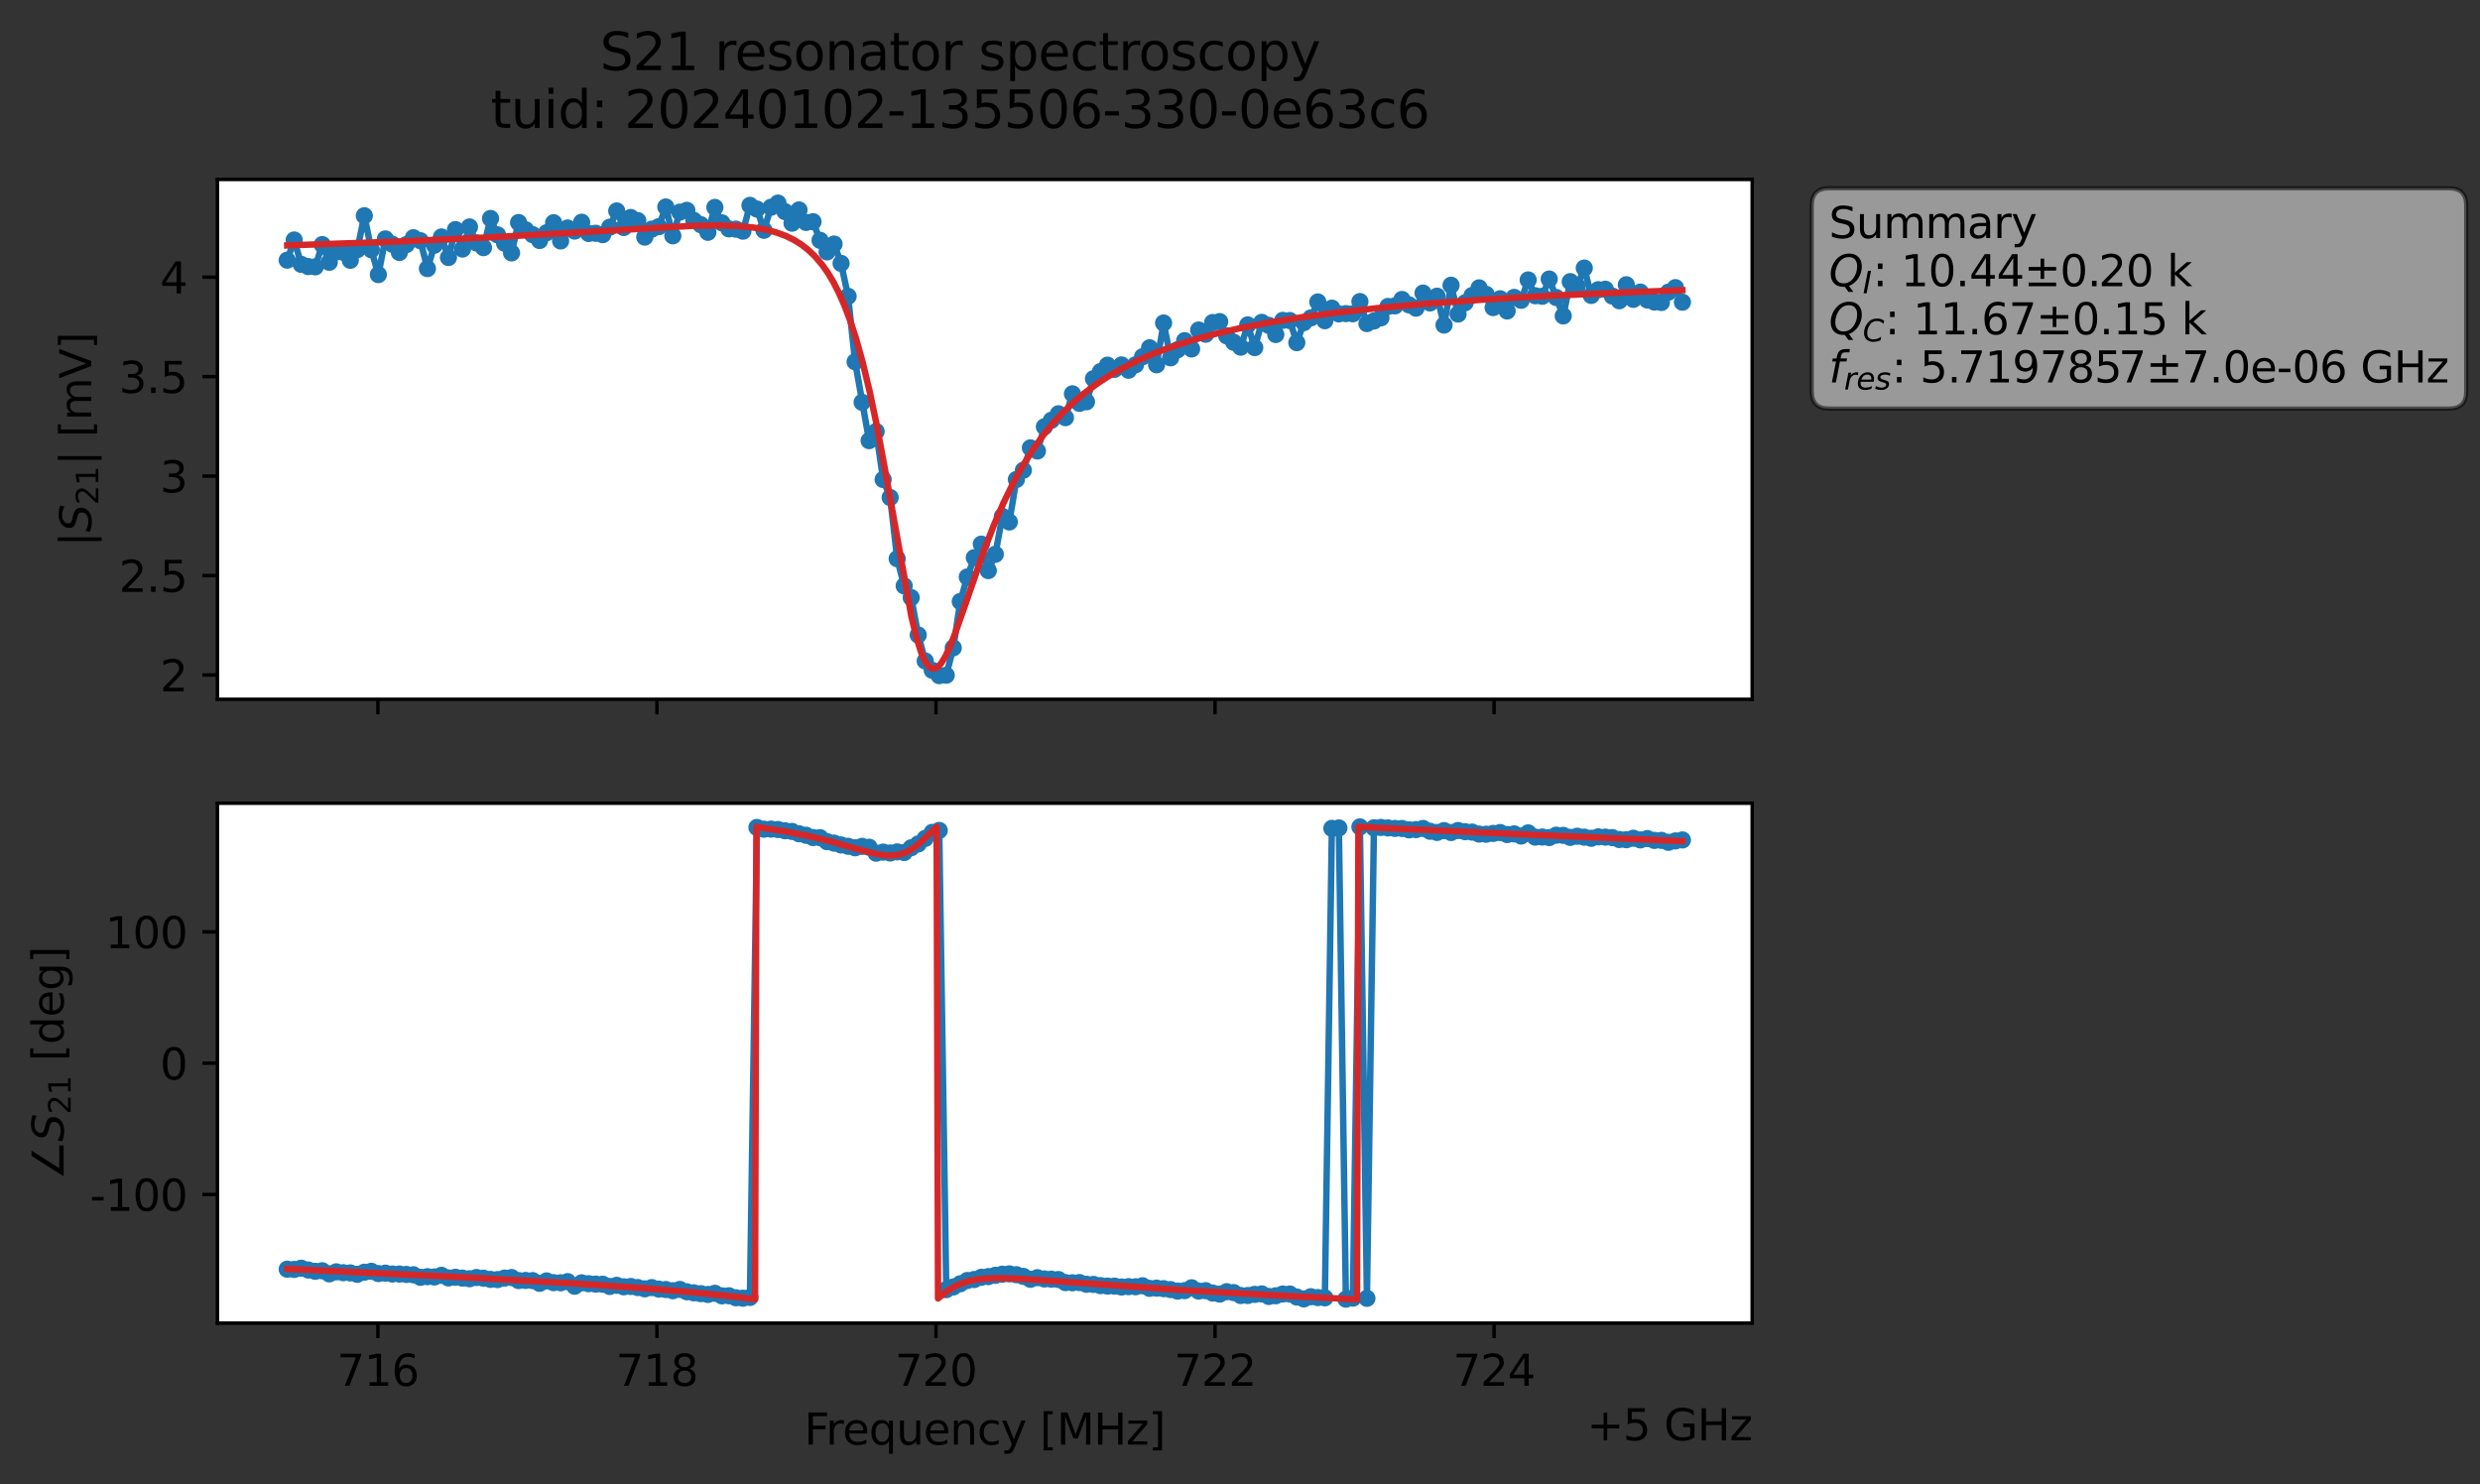 <?xml version="1.0" encoding="utf-8" standalone="no"?>
<!DOCTYPE svg PUBLIC "-//W3C//DTD SVG 1.1//EN"
  "http://www.w3.org/Graphics/SVG/1.1/DTD/svg11.dtd">
<svg xmlns:xlink="http://www.w3.org/1999/xlink" width="577.071pt" height="345.428pt" viewBox="0 0 577.071 345.428" xmlns="http://www.w3.org/2000/svg" version="1.1">
 <rect x="0" y="0" width="577.071" height="345.428" fill="#333333" stroke="none"/>
 <defs>
  <style type="text/css">*{stroke-linejoin: round; stroke-linecap: butt}</style>
 </defs>
 <g id="figure_1">
  <g id="patch_1">
   <path d="M 0 345.428 
L 577.071 345.428 
L 577.071 -0 
L 0 -0 
L 0 345.428 
z
" style="fill: none; opacity: 0"/>
  </g>
  <g id="axes_1">
   <g id="patch_2">
    <path d="M 50.595 162.72 
L 407.715 162.72 
L 407.715 41.76 
L 50.595 41.76 
z
" style="fill: #ffffff"/>
   </g>
   <g id="matplotlib.axis_1">
    <g id="xtick_1">
     <g id="line2d_1">
      <defs>
       <path id="m1170c83252" d="M 0 0 
L 0 3.5 
" style="stroke: #000000; stroke-width: 0.8"/>
      </defs>
      <g>
       <use xlink:href="#m1170c83252" x="87.931" y="162.72" style="stroke: #000000; stroke-width: 0.8"/>
      </g>
     </g>
    </g>
    <g id="xtick_2">
     <g id="line2d_2">
      <g>
       <use xlink:href="#m1170c83252" x="152.861" y="162.72" style="stroke: #000000; stroke-width: 0.8"/>
      </g>
     </g>
    </g>
    <g id="xtick_3">
     <g id="line2d_3">
      <g>
       <use xlink:href="#m1170c83252" x="217.792" y="162.72" style="stroke: #000000; stroke-width: 0.8"/>
      </g>
     </g>
    </g>
    <g id="xtick_4">
     <g id="line2d_4">
      <g>
       <use xlink:href="#m1170c83252" x="282.723" y="162.72" style="stroke: #000000; stroke-width: 0.8"/>
      </g>
     </g>
    </g>
    <g id="xtick_5">
     <g id="line2d_5">
      <g>
       <use xlink:href="#m1170c83252" x="347.654" y="162.72" style="stroke: #000000; stroke-width: 0.8"/>
      </g>
     </g>
    </g>
   </g>
   <g id="matplotlib.axis_2">
    <g id="ytick_1">
     <g id="line2d_6">
      <defs>
       <path id="m0871f07966" d="M 0 0 
L -3.5 0 
" style="stroke: #000000; stroke-width: 0.8"/>
      </defs>
      <g>
       <use xlink:href="#m0871f07966" x="50.595" y="157.078" style="stroke: #000000; stroke-width: 0.8"/>
      </g>
     </g>
     <g id="text_1">
      <!-- 2 -->
      <g transform="translate(37.233 160.877) scale(0.1 -0.1)">
       <defs>
        <path id="DejaVuSans-32" d="M 1228 531 
L 3431 531 
L 3431 0 
L 469 0 
L 469 531 
Q 828 903 1448 1529 
Q 2069 2156 2228 2338 
Q 2531 2678 2651 2914 
Q 2772 3150 2772 3378 
Q 2772 3750 2511 3984 
Q 2250 4219 1831 4219 
Q 1534 4219 1204 4116 
Q 875 4013 500 3803 
L 500 4441 
Q 881 4594 1212 4672 
Q 1544 4750 1819 4750 
Q 2544 4750 2975 4387 
Q 3406 4025 3406 3419 
Q 3406 3131 3298 2873 
Q 3191 2616 2906 2266 
Q 2828 2175 2409 1742 
Q 1991 1309 1228 531 
z
" transform="scale(0.016)"/>
       </defs>
       <use xlink:href="#DejaVuSans-32"/>
      </g>
     </g>
    </g>
    <g id="ytick_2">
     <g id="line2d_7">
      <g>
       <use xlink:href="#m0871f07966" x="50.595" y="133.931" style="stroke: #000000; stroke-width: 0.8"/>
      </g>
     </g>
     <g id="text_2">
      <!-- 2.5 -->
      <g transform="translate(27.692 137.73) scale(0.1 -0.1)">
       <defs>
        <path id="DejaVuSans-2e" d="M 684 794 
L 1344 794 
L 1344 0 
L 684 0 
L 684 794 
z
" transform="scale(0.016)"/>
        <path id="DejaVuSans-35" d="M 691 4666 
L 3169 4666 
L 3169 4134 
L 1269 4134 
L 1269 2991 
Q 1406 3038 1543 3061 
Q 1681 3084 1819 3084 
Q 2600 3084 3056 2656 
Q 3513 2228 3513 1497 
Q 3513 744 3044 326 
Q 2575 -91 1722 -91 
Q 1428 -91 1123 -41 
Q 819 9 494 109 
L 494 744 
Q 775 591 1075 516 
Q 1375 441 1709 441 
Q 2250 441 2565 725 
Q 2881 1009 2881 1497 
Q 2881 1984 2565 2268 
Q 2250 2553 1709 2553 
Q 1456 2553 1204 2497 
Q 953 2441 691 2322 
L 691 4666 
z
" transform="scale(0.016)"/>
       </defs>
       <use xlink:href="#DejaVuSans-32"/>
       <use xlink:href="#DejaVuSans-2e" x="63.623"/>
       <use xlink:href="#DejaVuSans-35" x="95.41"/>
      </g>
     </g>
    </g>
    <g id="ytick_3">
     <g id="line2d_8">
      <g>
       <use xlink:href="#m0871f07966" x="50.595" y="110.784" style="stroke: #000000; stroke-width: 0.8"/>
      </g>
     </g>
     <g id="text_3">
      <!-- 3 -->
      <g transform="translate(37.233 114.583) scale(0.1 -0.1)">
       <defs>
        <path id="DejaVuSans-33" d="M 2597 2516 
Q 3050 2419 3304 2112 
Q 3559 1806 3559 1356 
Q 3559 666 3084 287 
Q 2609 -91 1734 -91 
Q 1441 -91 1130 -33 
Q 819 25 488 141 
L 488 750 
Q 750 597 1062 519 
Q 1375 441 1716 441 
Q 2309 441 2620 675 
Q 2931 909 2931 1356 
Q 2931 1769 2642 2001 
Q 2353 2234 1838 2234 
L 1294 2234 
L 1294 2753 
L 1863 2753 
Q 2328 2753 2575 2939 
Q 2822 3125 2822 3475 
Q 2822 3834 2567 4026 
Q 2313 4219 1838 4219 
Q 1578 4219 1281 4162 
Q 984 4106 628 3988 
L 628 4550 
Q 988 4650 1302 4700 
Q 1616 4750 1894 4750 
Q 2613 4750 3031 4423 
Q 3450 4097 3450 3541 
Q 3450 3153 3228 2886 
Q 3006 2619 2597 2516 
z
" transform="scale(0.016)"/>
       </defs>
       <use xlink:href="#DejaVuSans-33"/>
      </g>
     </g>
    </g>
    <g id="ytick_4">
     <g id="line2d_9">
      <g>
       <use xlink:href="#m0871f07966" x="50.595" y="87.637" style="stroke: #000000; stroke-width: 0.8"/>
      </g>
     </g>
     <g id="text_4">
      <!-- 3.5 -->
      <g transform="translate(27.692 91.436) scale(0.1 -0.1)">
       <use xlink:href="#DejaVuSans-33"/>
       <use xlink:href="#DejaVuSans-2e" x="63.623"/>
       <use xlink:href="#DejaVuSans-35" x="95.41"/>
      </g>
     </g>
    </g>
    <g id="ytick_5">
     <g id="line2d_10">
      <g>
       <use xlink:href="#m0871f07966" x="50.595" y="64.49" style="stroke: #000000; stroke-width: 0.8"/>
      </g>
     </g>
     <g id="text_5">
      <!-- 4 -->
      <g transform="translate(37.233 68.289) scale(0.1 -0.1)">
       <defs>
        <path id="DejaVuSans-34" d="M 2419 4116 
L 825 1625 
L 2419 1625 
L 2419 4116 
z
M 2253 4666 
L 3047 4666 
L 3047 1625 
L 3713 1625 
L 3713 1100 
L 3047 1100 
L 3047 0 
L 2419 0 
L 2419 1100 
L 313 1100 
L 313 1709 
L 2253 4666 
z
" transform="scale(0.016)"/>
       </defs>
       <use xlink:href="#DejaVuSans-34"/>
      </g>
     </g>
    </g>
    <g id="text_6">
     <!-- $|S_{21}|$ [mV] -->
     <g transform="translate(21.292 127.19) rotate(-90) scale(0.1 -0.1)">
      <defs>
       <path id="DejaVuSans-7c" d="M 1344 4891 
L 1344 -1509 
L 813 -1509 
L 813 4891 
L 1344 4891 
z
" transform="scale(0.016)"/>
       <path id="DejaVuSans-Oblique-53" d="M 3859 4513 
L 3738 3897 
Q 3422 4066 3111 4152 
Q 2800 4238 2509 4238 
Q 1944 4238 1609 3991 
Q 1275 3744 1275 3334 
Q 1275 3109 1398 2989 
Q 1522 2869 2034 2731 
L 2413 2638 
Q 3053 2472 3303 2217 
Q 3553 1963 3553 1503 
Q 3553 797 2998 353 
Q 2444 -91 1538 -91 
Q 1166 -91 791 -17 
Q 416 56 38 206 
L 166 856 
Q 513 641 861 531 
Q 1209 422 1556 422 
Q 2147 422 2503 684 
Q 2859 947 2859 1369 
Q 2859 1650 2717 1795 
Q 2575 1941 2106 2059 
L 1728 2156 
Q 1081 2325 845 2545 
Q 609 2766 609 3163 
Q 609 3859 1145 4304 
Q 1681 4750 2541 4750 
Q 2875 4750 3203 4690 
Q 3531 4631 3859 4513 
z
" transform="scale(0.016)"/>
       <path id="DejaVuSans-31" d="M 794 531 
L 1825 531 
L 1825 4091 
L 703 3866 
L 703 4441 
L 1819 4666 
L 2450 4666 
L 2450 531 
L 3481 531 
L 3481 0 
L 794 0 
L 794 531 
z
" transform="scale(0.016)"/>
       <path id="DejaVuSans-20" transform="scale(0.016)"/>
       <path id="DejaVuSans-5b" d="M 550 4863 
L 1875 4863 
L 1875 4416 
L 1125 4416 
L 1125 -397 
L 1875 -397 
L 1875 -844 
L 550 -844 
L 550 4863 
z
" transform="scale(0.016)"/>
       <path id="DejaVuSans-6d" d="M 3328 2828 
Q 3544 3216 3844 3400 
Q 4144 3584 4550 3584 
Q 5097 3584 5394 3201 
Q 5691 2819 5691 2113 
L 5691 0 
L 5113 0 
L 5113 2094 
Q 5113 2597 4934 2840 
Q 4756 3084 4391 3084 
Q 3944 3084 3684 2787 
Q 3425 2491 3425 1978 
L 3425 0 
L 2847 0 
L 2847 2094 
Q 2847 2600 2669 2842 
Q 2491 3084 2119 3084 
Q 1678 3084 1418 2786 
Q 1159 2488 1159 1978 
L 1159 0 
L 581 0 
L 581 3500 
L 1159 3500 
L 1159 2956 
Q 1356 3278 1631 3431 
Q 1906 3584 2284 3584 
Q 2666 3584 2933 3390 
Q 3200 3197 3328 2828 
z
" transform="scale(0.016)"/>
       <path id="DejaVuSans-56" d="M 1831 0 
L 50 4666 
L 709 4666 
L 2188 738 
L 3669 4666 
L 4325 4666 
L 2547 0 
L 1831 0 
z
" transform="scale(0.016)"/>
       <path id="DejaVuSans-5d" d="M 1947 4863 
L 1947 -844 
L 622 -844 
L 622 -397 
L 1369 -397 
L 1369 4416 
L 622 4416 
L 622 4863 
L 1947 4863 
z
" transform="scale(0.016)"/>
      </defs>
      <use xlink:href="#DejaVuSans-7c" transform="translate(0 0.578)"/>
      <use xlink:href="#DejaVuSans-Oblique-53" transform="translate(33.691 0.578)"/>
      <use xlink:href="#DejaVuSans-32" transform="translate(97.168 -15.828) scale(0.7)"/>
      <use xlink:href="#DejaVuSans-31" transform="translate(141.704 -15.828) scale(0.7)"/>
      <use xlink:href="#DejaVuSans-7c" transform="translate(188.975 0.578)"/>
      <use xlink:href="#DejaVuSans-20" transform="translate(222.666 0.578)"/>
      <use xlink:href="#DejaVuSans-5b" transform="translate(254.453 0.578)"/>
      <use xlink:href="#DejaVuSans-6d" transform="translate(293.467 0.578)"/>
      <use xlink:href="#DejaVuSans-56" transform="translate(390.879 0.578)"/>
      <use xlink:href="#DejaVuSans-5d" transform="translate(459.287 0.578)"/>
     </g>
    </g>
   </g>
   <g id="line2d_11">
    <path d="M 66.828 60.54 
L 68.459 55.845 
L 70.091 61.516 
L 71.722 62.031 
L 73.354 62.094 
L 74.985 56.916 
L 76.617 61.03 
L 78.248 58.628 
L 79.879 58.703 
L 81.511 60.572 
L 83.142 58.088 
L 84.774 50.2 
L 86.405 58.11 
L 88.037 63.899 
L 89.668 55.593 
L 91.299 56.84 
L 92.931 58.752 
L 94.562 56.906 
L 96.194 55.317 
L 97.825 56.013 
L 99.457 62.501 
L 101.088 57.048 
L 102.719 55.135 
L 104.351 59.918 
L 105.982 53.425 
L 107.614 57.946 
L 109.245 52.807 
L 110.877 56.532 
L 112.508 57.622 
L 114.14 50.842 
L 115.771 54.652 
L 117.402 56.58 
L 119.034 58.849 
L 120.665 51.783 
L 122.297 53.46 
L 123.928 54.599 
L 125.56 55.965 
L 127.191 54.153 
L 128.822 51.83 
L 130.454 56.072 
L 132.085 53.055 
L 133.717 53.77 
L 135.348 51.711 
L 136.98 54.33 
L 138.611 54.281 
L 140.242 54.607 
L 141.874 52.871 
L 143.505 49.086 
L 145.137 52.938 
L 146.768 50.614 
L 148.4 51.336 
L 150.031 55.17 
L 151.662 53.328 
L 153.294 52.741 
L 154.925 48.161 
L 156.557 54.872 
L 158.188 49.362 
L 159.82 48.945 
L 161.451 51.284 
L 163.082 52.291 
L 164.714 54.054 
L 166.345 48.262 
L 167.977 51.852 
L 169.608 53.259 
L 171.24 53.321 
L 172.871 53.793 
L 174.502 47.785 
L 176.134 48.648 
L 177.765 53.582 
L 179.397 48.229 
L 181.028 47.258 
L 182.66 49.244 
L 184.291 51.938 
L 185.922 48.851 
L 187.554 51.758 
L 189.185 51.594 
L 190.817 55.919 
L 192.448 58.619 
L 194.08 56.789 
L 195.711 61.289 
L 197.342 68.949 
L 198.974 84.184 
L 202.237 102.542 
L 203.868 100.401 
L 205.5 111.585 
L 207.131 115.77 
L 208.762 130.01 
L 210.394 136.33 
L 212.025 139.061 
L 213.657 147.769 
L 215.288 153.808 
L 216.92 155.972 
L 218.551 157.222 
L 220.182 157.125 
L 221.814 150.751 
L 223.445 139.967 
L 225.077 134.262 
L 226.708 129.763 
L 228.34 126.618 
L 229.971 132.778 
L 231.602 128.983 
L 233.234 120.164 
L 234.865 121.463 
L 236.497 111.575 
L 238.128 109.419 
L 239.76 104.218 
L 241.391 104.946 
L 243.022 99.308 
L 246.285 96.291 
L 247.917 97.186 
L 249.548 91.643 
L 251.18 93.86 
L 252.811 93.495 
L 254.442 88.126 
L 256.074 86.463 
L 257.705 84.975 
L 259.337 85.947 
L 260.968 84.918 
L 262.6 86.151 
L 264.231 84.885 
L 265.862 83.01 
L 267.494 80.93 
L 269.125 84.884 
L 270.757 75.162 
L 272.388 83.263 
L 274.02 81.388 
L 275.651 79.277 
L 277.282 81.201 
L 278.914 76.796 
L 280.545 77.77 
L 282.177 75.052 
L 283.808 74.837 
L 285.44 78.156 
L 287.071 79.641 
L 288.703 80.784 
L 290.334 75.604 
L 291.965 80.881 
L 293.597 75.013 
L 295.228 75.712 
L 296.86 77.84 
L 298.491 74.548 
L 300.123 74.589 
L 301.754 79.733 
L 303.385 75.079 
L 305.017 73.975 
L 306.648 70.264 
L 308.28 74.629 
L 309.911 71.707 
L 311.543 73.046 
L 314.805 73.014 
L 316.437 70.173 
L 318.068 75.298 
L 319.7 74.696 
L 321.331 73.965 
L 322.963 71.319 
L 324.594 71.174 
L 326.225 69.684 
L 327.857 70.935 
L 329.488 71.708 
L 331.12 68.202 
L 332.751 70.496 
L 334.383 68.919 
L 336.014 75.641 
L 337.645 66.375 
L 339.277 73.075 
L 340.908 70.456 
L 344.171 66.982 
L 345.803 68.493 
L 347.434 71.576 
L 349.065 69.521 
L 350.697 72.366 
L 352.328 69.204 
L 353.96 69.884 
L 355.591 65.141 
L 357.223 68.821 
L 358.854 68.946 
L 360.485 64.934 
L 363.748 73.514 
L 365.38 65.537 
L 367.011 66.552 
L 368.643 62.378 
L 370.274 68.748 
L 371.905 67.416 
L 373.537 67.303 
L 375.168 68.889 
L 376.8 69.989 
L 378.431 66.265 
L 380.063 69.661 
L 381.694 67.969 
L 383.325 69.817 
L 384.957 70.28 
L 386.588 70.387 
L 388.22 67.985 
L 389.851 66.93 
L 391.483 70.322 
L 391.483 70.322 
" clip-path="url(#p49f9b4666b)" style="fill: none; stroke: #1f77b4; stroke-width: 1.5; stroke-linecap: square"/>
    <defs>
     <path id="mcbe43aeec8" d="M 0 1.5 
C 0.398 1.5 0.779 1.342 1.061 1.061 
C 1.342 0.779 1.5 0.398 1.5 0 
C 1.5 -0.398 1.342 -0.779 1.061 -1.061 
C 0.779 -1.342 0.398 -1.5 0 -1.5 
C -0.398 -1.5 -0.779 -1.342 -1.061 -1.061 
C -1.342 -0.779 -1.5 -0.398 -1.5 0 
C -1.5 0.398 -1.342 0.779 -1.061 1.061 
C -0.779 1.342 -0.398 1.5 0 1.5 
z
" style="stroke: #1f77b4"/>
    </defs>
    <g clip-path="url(#p49f9b4666b)">
     <use xlink:href="#mcbe43aeec8" x="66.828" y="60.54" style="fill: #1f77b4; stroke: #1f77b4"/>
     <use xlink:href="#mcbe43aeec8" x="68.459" y="55.845" style="fill: #1f77b4; stroke: #1f77b4"/>
     <use xlink:href="#mcbe43aeec8" x="70.091" y="61.516" style="fill: #1f77b4; stroke: #1f77b4"/>
     <use xlink:href="#mcbe43aeec8" x="71.722" y="62.031" style="fill: #1f77b4; stroke: #1f77b4"/>
     <use xlink:href="#mcbe43aeec8" x="73.354" y="62.094" style="fill: #1f77b4; stroke: #1f77b4"/>
     <use xlink:href="#mcbe43aeec8" x="74.985" y="56.916" style="fill: #1f77b4; stroke: #1f77b4"/>
     <use xlink:href="#mcbe43aeec8" x="76.617" y="61.03" style="fill: #1f77b4; stroke: #1f77b4"/>
     <use xlink:href="#mcbe43aeec8" x="78.248" y="58.628" style="fill: #1f77b4; stroke: #1f77b4"/>
     <use xlink:href="#mcbe43aeec8" x="79.879" y="58.703" style="fill: #1f77b4; stroke: #1f77b4"/>
     <use xlink:href="#mcbe43aeec8" x="81.511" y="60.572" style="fill: #1f77b4; stroke: #1f77b4"/>
     <use xlink:href="#mcbe43aeec8" x="83.142" y="58.088" style="fill: #1f77b4; stroke: #1f77b4"/>
     <use xlink:href="#mcbe43aeec8" x="84.774" y="50.2" style="fill: #1f77b4; stroke: #1f77b4"/>
     <use xlink:href="#mcbe43aeec8" x="86.405" y="58.11" style="fill: #1f77b4; stroke: #1f77b4"/>
     <use xlink:href="#mcbe43aeec8" x="88.037" y="63.899" style="fill: #1f77b4; stroke: #1f77b4"/>
     <use xlink:href="#mcbe43aeec8" x="89.668" y="55.593" style="fill: #1f77b4; stroke: #1f77b4"/>
     <use xlink:href="#mcbe43aeec8" x="91.299" y="56.84" style="fill: #1f77b4; stroke: #1f77b4"/>
     <use xlink:href="#mcbe43aeec8" x="92.931" y="58.752" style="fill: #1f77b4; stroke: #1f77b4"/>
     <use xlink:href="#mcbe43aeec8" x="94.562" y="56.906" style="fill: #1f77b4; stroke: #1f77b4"/>
     <use xlink:href="#mcbe43aeec8" x="96.194" y="55.317" style="fill: #1f77b4; stroke: #1f77b4"/>
     <use xlink:href="#mcbe43aeec8" x="97.825" y="56.013" style="fill: #1f77b4; stroke: #1f77b4"/>
     <use xlink:href="#mcbe43aeec8" x="99.457" y="62.501" style="fill: #1f77b4; stroke: #1f77b4"/>
     <use xlink:href="#mcbe43aeec8" x="101.088" y="57.048" style="fill: #1f77b4; stroke: #1f77b4"/>
     <use xlink:href="#mcbe43aeec8" x="102.719" y="55.135" style="fill: #1f77b4; stroke: #1f77b4"/>
     <use xlink:href="#mcbe43aeec8" x="104.351" y="59.918" style="fill: #1f77b4; stroke: #1f77b4"/>
     <use xlink:href="#mcbe43aeec8" x="105.982" y="53.425" style="fill: #1f77b4; stroke: #1f77b4"/>
     <use xlink:href="#mcbe43aeec8" x="107.614" y="57.946" style="fill: #1f77b4; stroke: #1f77b4"/>
     <use xlink:href="#mcbe43aeec8" x="109.245" y="52.807" style="fill: #1f77b4; stroke: #1f77b4"/>
     <use xlink:href="#mcbe43aeec8" x="110.877" y="56.532" style="fill: #1f77b4; stroke: #1f77b4"/>
     <use xlink:href="#mcbe43aeec8" x="112.508" y="57.622" style="fill: #1f77b4; stroke: #1f77b4"/>
     <use xlink:href="#mcbe43aeec8" x="114.14" y="50.842" style="fill: #1f77b4; stroke: #1f77b4"/>
     <use xlink:href="#mcbe43aeec8" x="115.771" y="54.652" style="fill: #1f77b4; stroke: #1f77b4"/>
     <use xlink:href="#mcbe43aeec8" x="117.402" y="56.58" style="fill: #1f77b4; stroke: #1f77b4"/>
     <use xlink:href="#mcbe43aeec8" x="119.034" y="58.849" style="fill: #1f77b4; stroke: #1f77b4"/>
     <use xlink:href="#mcbe43aeec8" x="120.665" y="51.783" style="fill: #1f77b4; stroke: #1f77b4"/>
     <use xlink:href="#mcbe43aeec8" x="122.297" y="53.46" style="fill: #1f77b4; stroke: #1f77b4"/>
     <use xlink:href="#mcbe43aeec8" x="123.928" y="54.599" style="fill: #1f77b4; stroke: #1f77b4"/>
     <use xlink:href="#mcbe43aeec8" x="125.56" y="55.965" style="fill: #1f77b4; stroke: #1f77b4"/>
     <use xlink:href="#mcbe43aeec8" x="127.191" y="54.153" style="fill: #1f77b4; stroke: #1f77b4"/>
     <use xlink:href="#mcbe43aeec8" x="128.822" y="51.83" style="fill: #1f77b4; stroke: #1f77b4"/>
     <use xlink:href="#mcbe43aeec8" x="130.454" y="56.072" style="fill: #1f77b4; stroke: #1f77b4"/>
     <use xlink:href="#mcbe43aeec8" x="132.085" y="53.055" style="fill: #1f77b4; stroke: #1f77b4"/>
     <use xlink:href="#mcbe43aeec8" x="133.717" y="53.77" style="fill: #1f77b4; stroke: #1f77b4"/>
     <use xlink:href="#mcbe43aeec8" x="135.348" y="51.711" style="fill: #1f77b4; stroke: #1f77b4"/>
     <use xlink:href="#mcbe43aeec8" x="136.98" y="54.33" style="fill: #1f77b4; stroke: #1f77b4"/>
     <use xlink:href="#mcbe43aeec8" x="138.611" y="54.281" style="fill: #1f77b4; stroke: #1f77b4"/>
     <use xlink:href="#mcbe43aeec8" x="140.242" y="54.607" style="fill: #1f77b4; stroke: #1f77b4"/>
     <use xlink:href="#mcbe43aeec8" x="141.874" y="52.871" style="fill: #1f77b4; stroke: #1f77b4"/>
     <use xlink:href="#mcbe43aeec8" x="143.505" y="49.086" style="fill: #1f77b4; stroke: #1f77b4"/>
     <use xlink:href="#mcbe43aeec8" x="145.137" y="52.938" style="fill: #1f77b4; stroke: #1f77b4"/>
     <use xlink:href="#mcbe43aeec8" x="146.768" y="50.614" style="fill: #1f77b4; stroke: #1f77b4"/>
     <use xlink:href="#mcbe43aeec8" x="148.4" y="51.336" style="fill: #1f77b4; stroke: #1f77b4"/>
     <use xlink:href="#mcbe43aeec8" x="150.031" y="55.17" style="fill: #1f77b4; stroke: #1f77b4"/>
     <use xlink:href="#mcbe43aeec8" x="151.662" y="53.328" style="fill: #1f77b4; stroke: #1f77b4"/>
     <use xlink:href="#mcbe43aeec8" x="153.294" y="52.741" style="fill: #1f77b4; stroke: #1f77b4"/>
     <use xlink:href="#mcbe43aeec8" x="154.925" y="48.161" style="fill: #1f77b4; stroke: #1f77b4"/>
     <use xlink:href="#mcbe43aeec8" x="156.557" y="54.872" style="fill: #1f77b4; stroke: #1f77b4"/>
     <use xlink:href="#mcbe43aeec8" x="158.188" y="49.362" style="fill: #1f77b4; stroke: #1f77b4"/>
     <use xlink:href="#mcbe43aeec8" x="159.82" y="48.945" style="fill: #1f77b4; stroke: #1f77b4"/>
     <use xlink:href="#mcbe43aeec8" x="161.451" y="51.284" style="fill: #1f77b4; stroke: #1f77b4"/>
     <use xlink:href="#mcbe43aeec8" x="163.082" y="52.291" style="fill: #1f77b4; stroke: #1f77b4"/>
     <use xlink:href="#mcbe43aeec8" x="164.714" y="54.054" style="fill: #1f77b4; stroke: #1f77b4"/>
     <use xlink:href="#mcbe43aeec8" x="166.345" y="48.262" style="fill: #1f77b4; stroke: #1f77b4"/>
     <use xlink:href="#mcbe43aeec8" x="167.977" y="51.852" style="fill: #1f77b4; stroke: #1f77b4"/>
     <use xlink:href="#mcbe43aeec8" x="169.608" y="53.259" style="fill: #1f77b4; stroke: #1f77b4"/>
     <use xlink:href="#mcbe43aeec8" x="171.24" y="53.321" style="fill: #1f77b4; stroke: #1f77b4"/>
     <use xlink:href="#mcbe43aeec8" x="172.871" y="53.793" style="fill: #1f77b4; stroke: #1f77b4"/>
     <use xlink:href="#mcbe43aeec8" x="174.502" y="47.785" style="fill: #1f77b4; stroke: #1f77b4"/>
     <use xlink:href="#mcbe43aeec8" x="176.134" y="48.648" style="fill: #1f77b4; stroke: #1f77b4"/>
     <use xlink:href="#mcbe43aeec8" x="177.765" y="53.582" style="fill: #1f77b4; stroke: #1f77b4"/>
     <use xlink:href="#mcbe43aeec8" x="179.397" y="48.229" style="fill: #1f77b4; stroke: #1f77b4"/>
     <use xlink:href="#mcbe43aeec8" x="181.028" y="47.258" style="fill: #1f77b4; stroke: #1f77b4"/>
     <use xlink:href="#mcbe43aeec8" x="182.66" y="49.244" style="fill: #1f77b4; stroke: #1f77b4"/>
     <use xlink:href="#mcbe43aeec8" x="184.291" y="51.938" style="fill: #1f77b4; stroke: #1f77b4"/>
     <use xlink:href="#mcbe43aeec8" x="185.922" y="48.851" style="fill: #1f77b4; stroke: #1f77b4"/>
     <use xlink:href="#mcbe43aeec8" x="187.554" y="51.758" style="fill: #1f77b4; stroke: #1f77b4"/>
     <use xlink:href="#mcbe43aeec8" x="189.185" y="51.594" style="fill: #1f77b4; stroke: #1f77b4"/>
     <use xlink:href="#mcbe43aeec8" x="190.817" y="55.919" style="fill: #1f77b4; stroke: #1f77b4"/>
     <use xlink:href="#mcbe43aeec8" x="192.448" y="58.619" style="fill: #1f77b4; stroke: #1f77b4"/>
     <use xlink:href="#mcbe43aeec8" x="194.08" y="56.789" style="fill: #1f77b4; stroke: #1f77b4"/>
     <use xlink:href="#mcbe43aeec8" x="195.711" y="61.289" style="fill: #1f77b4; stroke: #1f77b4"/>
     <use xlink:href="#mcbe43aeec8" x="197.342" y="68.949" style="fill: #1f77b4; stroke: #1f77b4"/>
     <use xlink:href="#mcbe43aeec8" x="198.974" y="84.184" style="fill: #1f77b4; stroke: #1f77b4"/>
     <use xlink:href="#mcbe43aeec8" x="200.605" y="93.623" style="fill: #1f77b4; stroke: #1f77b4"/>
     <use xlink:href="#mcbe43aeec8" x="202.237" y="102.542" style="fill: #1f77b4; stroke: #1f77b4"/>
     <use xlink:href="#mcbe43aeec8" x="203.868" y="100.401" style="fill: #1f77b4; stroke: #1f77b4"/>
     <use xlink:href="#mcbe43aeec8" x="205.5" y="111.585" style="fill: #1f77b4; stroke: #1f77b4"/>
     <use xlink:href="#mcbe43aeec8" x="207.131" y="115.77" style="fill: #1f77b4; stroke: #1f77b4"/>
     <use xlink:href="#mcbe43aeec8" x="208.762" y="130.01" style="fill: #1f77b4; stroke: #1f77b4"/>
     <use xlink:href="#mcbe43aeec8" x="210.394" y="136.33" style="fill: #1f77b4; stroke: #1f77b4"/>
     <use xlink:href="#mcbe43aeec8" x="212.025" y="139.061" style="fill: #1f77b4; stroke: #1f77b4"/>
     <use xlink:href="#mcbe43aeec8" x="213.657" y="147.769" style="fill: #1f77b4; stroke: #1f77b4"/>
     <use xlink:href="#mcbe43aeec8" x="215.288" y="153.808" style="fill: #1f77b4; stroke: #1f77b4"/>
     <use xlink:href="#mcbe43aeec8" x="216.92" y="155.972" style="fill: #1f77b4; stroke: #1f77b4"/>
     <use xlink:href="#mcbe43aeec8" x="218.551" y="157.222" style="fill: #1f77b4; stroke: #1f77b4"/>
     <use xlink:href="#mcbe43aeec8" x="220.182" y="157.125" style="fill: #1f77b4; stroke: #1f77b4"/>
     <use xlink:href="#mcbe43aeec8" x="221.814" y="150.751" style="fill: #1f77b4; stroke: #1f77b4"/>
     <use xlink:href="#mcbe43aeec8" x="223.445" y="139.967" style="fill: #1f77b4; stroke: #1f77b4"/>
     <use xlink:href="#mcbe43aeec8" x="225.077" y="134.262" style="fill: #1f77b4; stroke: #1f77b4"/>
     <use xlink:href="#mcbe43aeec8" x="226.708" y="129.763" style="fill: #1f77b4; stroke: #1f77b4"/>
     <use xlink:href="#mcbe43aeec8" x="228.34" y="126.618" style="fill: #1f77b4; stroke: #1f77b4"/>
     <use xlink:href="#mcbe43aeec8" x="229.971" y="132.778" style="fill: #1f77b4; stroke: #1f77b4"/>
     <use xlink:href="#mcbe43aeec8" x="231.602" y="128.983" style="fill: #1f77b4; stroke: #1f77b4"/>
     <use xlink:href="#mcbe43aeec8" x="233.234" y="120.164" style="fill: #1f77b4; stroke: #1f77b4"/>
     <use xlink:href="#mcbe43aeec8" x="234.865" y="121.463" style="fill: #1f77b4; stroke: #1f77b4"/>
     <use xlink:href="#mcbe43aeec8" x="236.497" y="111.575" style="fill: #1f77b4; stroke: #1f77b4"/>
     <use xlink:href="#mcbe43aeec8" x="238.128" y="109.419" style="fill: #1f77b4; stroke: #1f77b4"/>
     <use xlink:href="#mcbe43aeec8" x="239.76" y="104.218" style="fill: #1f77b4; stroke: #1f77b4"/>
     <use xlink:href="#mcbe43aeec8" x="241.391" y="104.946" style="fill: #1f77b4; stroke: #1f77b4"/>
     <use xlink:href="#mcbe43aeec8" x="243.022" y="99.308" style="fill: #1f77b4; stroke: #1f77b4"/>
     <use xlink:href="#mcbe43aeec8" x="244.654" y="97.796" style="fill: #1f77b4; stroke: #1f77b4"/>
     <use xlink:href="#mcbe43aeec8" x="246.285" y="96.291" style="fill: #1f77b4; stroke: #1f77b4"/>
     <use xlink:href="#mcbe43aeec8" x="247.917" y="97.186" style="fill: #1f77b4; stroke: #1f77b4"/>
     <use xlink:href="#mcbe43aeec8" x="249.548" y="91.643" style="fill: #1f77b4; stroke: #1f77b4"/>
     <use xlink:href="#mcbe43aeec8" x="251.18" y="93.86" style="fill: #1f77b4; stroke: #1f77b4"/>
     <use xlink:href="#mcbe43aeec8" x="252.811" y="93.495" style="fill: #1f77b4; stroke: #1f77b4"/>
     <use xlink:href="#mcbe43aeec8" x="254.442" y="88.126" style="fill: #1f77b4; stroke: #1f77b4"/>
     <use xlink:href="#mcbe43aeec8" x="256.074" y="86.463" style="fill: #1f77b4; stroke: #1f77b4"/>
     <use xlink:href="#mcbe43aeec8" x="257.705" y="84.975" style="fill: #1f77b4; stroke: #1f77b4"/>
     <use xlink:href="#mcbe43aeec8" x="259.337" y="85.947" style="fill: #1f77b4; stroke: #1f77b4"/>
     <use xlink:href="#mcbe43aeec8" x="260.968" y="84.918" style="fill: #1f77b4; stroke: #1f77b4"/>
     <use xlink:href="#mcbe43aeec8" x="262.6" y="86.151" style="fill: #1f77b4; stroke: #1f77b4"/>
     <use xlink:href="#mcbe43aeec8" x="264.231" y="84.885" style="fill: #1f77b4; stroke: #1f77b4"/>
     <use xlink:href="#mcbe43aeec8" x="265.862" y="83.01" style="fill: #1f77b4; stroke: #1f77b4"/>
     <use xlink:href="#mcbe43aeec8" x="267.494" y="80.93" style="fill: #1f77b4; stroke: #1f77b4"/>
     <use xlink:href="#mcbe43aeec8" x="269.125" y="84.884" style="fill: #1f77b4; stroke: #1f77b4"/>
     <use xlink:href="#mcbe43aeec8" x="270.757" y="75.162" style="fill: #1f77b4; stroke: #1f77b4"/>
     <use xlink:href="#mcbe43aeec8" x="272.388" y="83.263" style="fill: #1f77b4; stroke: #1f77b4"/>
     <use xlink:href="#mcbe43aeec8" x="274.02" y="81.388" style="fill: #1f77b4; stroke: #1f77b4"/>
     <use xlink:href="#mcbe43aeec8" x="275.651" y="79.277" style="fill: #1f77b4; stroke: #1f77b4"/>
     <use xlink:href="#mcbe43aeec8" x="277.282" y="81.201" style="fill: #1f77b4; stroke: #1f77b4"/>
     <use xlink:href="#mcbe43aeec8" x="278.914" y="76.796" style="fill: #1f77b4; stroke: #1f77b4"/>
     <use xlink:href="#mcbe43aeec8" x="280.545" y="77.77" style="fill: #1f77b4; stroke: #1f77b4"/>
     <use xlink:href="#mcbe43aeec8" x="282.177" y="75.052" style="fill: #1f77b4; stroke: #1f77b4"/>
     <use xlink:href="#mcbe43aeec8" x="283.808" y="74.837" style="fill: #1f77b4; stroke: #1f77b4"/>
     <use xlink:href="#mcbe43aeec8" x="285.44" y="78.156" style="fill: #1f77b4; stroke: #1f77b4"/>
     <use xlink:href="#mcbe43aeec8" x="287.071" y="79.641" style="fill: #1f77b4; stroke: #1f77b4"/>
     <use xlink:href="#mcbe43aeec8" x="288.703" y="80.784" style="fill: #1f77b4; stroke: #1f77b4"/>
     <use xlink:href="#mcbe43aeec8" x="290.334" y="75.604" style="fill: #1f77b4; stroke: #1f77b4"/>
     <use xlink:href="#mcbe43aeec8" x="291.965" y="80.881" style="fill: #1f77b4; stroke: #1f77b4"/>
     <use xlink:href="#mcbe43aeec8" x="293.597" y="75.013" style="fill: #1f77b4; stroke: #1f77b4"/>
     <use xlink:href="#mcbe43aeec8" x="295.228" y="75.712" style="fill: #1f77b4; stroke: #1f77b4"/>
     <use xlink:href="#mcbe43aeec8" x="296.86" y="77.84" style="fill: #1f77b4; stroke: #1f77b4"/>
     <use xlink:href="#mcbe43aeec8" x="298.491" y="74.548" style="fill: #1f77b4; stroke: #1f77b4"/>
     <use xlink:href="#mcbe43aeec8" x="300.123" y="74.589" style="fill: #1f77b4; stroke: #1f77b4"/>
     <use xlink:href="#mcbe43aeec8" x="301.754" y="79.733" style="fill: #1f77b4; stroke: #1f77b4"/>
     <use xlink:href="#mcbe43aeec8" x="303.385" y="75.079" style="fill: #1f77b4; stroke: #1f77b4"/>
     <use xlink:href="#mcbe43aeec8" x="305.017" y="73.975" style="fill: #1f77b4; stroke: #1f77b4"/>
     <use xlink:href="#mcbe43aeec8" x="306.648" y="70.264" style="fill: #1f77b4; stroke: #1f77b4"/>
     <use xlink:href="#mcbe43aeec8" x="308.28" y="74.629" style="fill: #1f77b4; stroke: #1f77b4"/>
     <use xlink:href="#mcbe43aeec8" x="309.911" y="71.707" style="fill: #1f77b4; stroke: #1f77b4"/>
     <use xlink:href="#mcbe43aeec8" x="311.543" y="73.046" style="fill: #1f77b4; stroke: #1f77b4"/>
     <use xlink:href="#mcbe43aeec8" x="313.174" y="72.975" style="fill: #1f77b4; stroke: #1f77b4"/>
     <use xlink:href="#mcbe43aeec8" x="314.805" y="73.014" style="fill: #1f77b4; stroke: #1f77b4"/>
     <use xlink:href="#mcbe43aeec8" x="316.437" y="70.173" style="fill: #1f77b4; stroke: #1f77b4"/>
     <use xlink:href="#mcbe43aeec8" x="318.068" y="75.298" style="fill: #1f77b4; stroke: #1f77b4"/>
     <use xlink:href="#mcbe43aeec8" x="319.7" y="74.696" style="fill: #1f77b4; stroke: #1f77b4"/>
     <use xlink:href="#mcbe43aeec8" x="321.331" y="73.965" style="fill: #1f77b4; stroke: #1f77b4"/>
     <use xlink:href="#mcbe43aeec8" x="322.963" y="71.319" style="fill: #1f77b4; stroke: #1f77b4"/>
     <use xlink:href="#mcbe43aeec8" x="324.594" y="71.174" style="fill: #1f77b4; stroke: #1f77b4"/>
     <use xlink:href="#mcbe43aeec8" x="326.225" y="69.684" style="fill: #1f77b4; stroke: #1f77b4"/>
     <use xlink:href="#mcbe43aeec8" x="327.857" y="70.935" style="fill: #1f77b4; stroke: #1f77b4"/>
     <use xlink:href="#mcbe43aeec8" x="329.488" y="71.708" style="fill: #1f77b4; stroke: #1f77b4"/>
     <use xlink:href="#mcbe43aeec8" x="331.12" y="68.202" style="fill: #1f77b4; stroke: #1f77b4"/>
     <use xlink:href="#mcbe43aeec8" x="332.751" y="70.496" style="fill: #1f77b4; stroke: #1f77b4"/>
     <use xlink:href="#mcbe43aeec8" x="334.383" y="68.919" style="fill: #1f77b4; stroke: #1f77b4"/>
     <use xlink:href="#mcbe43aeec8" x="336.014" y="75.641" style="fill: #1f77b4; stroke: #1f77b4"/>
     <use xlink:href="#mcbe43aeec8" x="337.645" y="66.375" style="fill: #1f77b4; stroke: #1f77b4"/>
     <use xlink:href="#mcbe43aeec8" x="339.277" y="73.075" style="fill: #1f77b4; stroke: #1f77b4"/>
     <use xlink:href="#mcbe43aeec8" x="340.908" y="70.456" style="fill: #1f77b4; stroke: #1f77b4"/>
     <use xlink:href="#mcbe43aeec8" x="342.54" y="68.764" style="fill: #1f77b4; stroke: #1f77b4"/>
     <use xlink:href="#mcbe43aeec8" x="344.171" y="66.982" style="fill: #1f77b4; stroke: #1f77b4"/>
     <use xlink:href="#mcbe43aeec8" x="345.803" y="68.493" style="fill: #1f77b4; stroke: #1f77b4"/>
     <use xlink:href="#mcbe43aeec8" x="347.434" y="71.576" style="fill: #1f77b4; stroke: #1f77b4"/>
     <use xlink:href="#mcbe43aeec8" x="349.065" y="69.521" style="fill: #1f77b4; stroke: #1f77b4"/>
     <use xlink:href="#mcbe43aeec8" x="350.697" y="72.366" style="fill: #1f77b4; stroke: #1f77b4"/>
     <use xlink:href="#mcbe43aeec8" x="352.328" y="69.204" style="fill: #1f77b4; stroke: #1f77b4"/>
     <use xlink:href="#mcbe43aeec8" x="353.96" y="69.884" style="fill: #1f77b4; stroke: #1f77b4"/>
     <use xlink:href="#mcbe43aeec8" x="355.591" y="65.141" style="fill: #1f77b4; stroke: #1f77b4"/>
     <use xlink:href="#mcbe43aeec8" x="357.223" y="68.821" style="fill: #1f77b4; stroke: #1f77b4"/>
     <use xlink:href="#mcbe43aeec8" x="358.854" y="68.946" style="fill: #1f77b4; stroke: #1f77b4"/>
     <use xlink:href="#mcbe43aeec8" x="360.485" y="64.934" style="fill: #1f77b4; stroke: #1f77b4"/>
     <use xlink:href="#mcbe43aeec8" x="362.117" y="69.228" style="fill: #1f77b4; stroke: #1f77b4"/>
     <use xlink:href="#mcbe43aeec8" x="363.748" y="73.514" style="fill: #1f77b4; stroke: #1f77b4"/>
     <use xlink:href="#mcbe43aeec8" x="365.38" y="65.537" style="fill: #1f77b4; stroke: #1f77b4"/>
     <use xlink:href="#mcbe43aeec8" x="367.011" y="66.552" style="fill: #1f77b4; stroke: #1f77b4"/>
     <use xlink:href="#mcbe43aeec8" x="368.643" y="62.378" style="fill: #1f77b4; stroke: #1f77b4"/>
     <use xlink:href="#mcbe43aeec8" x="370.274" y="68.748" style="fill: #1f77b4; stroke: #1f77b4"/>
     <use xlink:href="#mcbe43aeec8" x="371.905" y="67.416" style="fill: #1f77b4; stroke: #1f77b4"/>
     <use xlink:href="#mcbe43aeec8" x="373.537" y="67.303" style="fill: #1f77b4; stroke: #1f77b4"/>
     <use xlink:href="#mcbe43aeec8" x="375.168" y="68.889" style="fill: #1f77b4; stroke: #1f77b4"/>
     <use xlink:href="#mcbe43aeec8" x="376.8" y="69.989" style="fill: #1f77b4; stroke: #1f77b4"/>
     <use xlink:href="#mcbe43aeec8" x="378.431" y="66.265" style="fill: #1f77b4; stroke: #1f77b4"/>
     <use xlink:href="#mcbe43aeec8" x="380.063" y="69.661" style="fill: #1f77b4; stroke: #1f77b4"/>
     <use xlink:href="#mcbe43aeec8" x="381.694" y="67.969" style="fill: #1f77b4; stroke: #1f77b4"/>
     <use xlink:href="#mcbe43aeec8" x="383.325" y="69.817" style="fill: #1f77b4; stroke: #1f77b4"/>
     <use xlink:href="#mcbe43aeec8" x="384.957" y="70.28" style="fill: #1f77b4; stroke: #1f77b4"/>
     <use xlink:href="#mcbe43aeec8" x="386.588" y="70.387" style="fill: #1f77b4; stroke: #1f77b4"/>
     <use xlink:href="#mcbe43aeec8" x="388.22" y="67.985" style="fill: #1f77b4; stroke: #1f77b4"/>
     <use xlink:href="#mcbe43aeec8" x="389.851" y="66.93" style="fill: #1f77b4; stroke: #1f77b4"/>
     <use xlink:href="#mcbe43aeec8" x="391.483" y="70.322" style="fill: #1f77b4; stroke: #1f77b4"/>
    </g>
   </g>
   <g id="line2d_12">
    <path d="M 66.828 57.104 
L 91.851 56.231 
L 113.3 55.267 
L 133.449 54.139 
L 161.072 52.554 
L 167.247 52.457 
L 171.796 52.608 
L 175.371 52.954 
L 178.296 53.466 
L 180.571 54.065 
L 182.846 54.899 
L 184.796 55.857 
L 186.421 56.872 
L 188.045 58.13 
L 189.67 59.684 
L 191.295 61.596 
L 192.595 63.433 
L 193.895 65.593 
L 195.195 68.122 
L 196.495 71.075 
L 197.795 74.508 
L 199.095 78.474 
L 200.72 84.256 
L 202.345 91.016 
L 203.969 98.759 
L 205.919 109.206 
L 212.094 143.56 
L 213.394 148.842 
L 214.369 151.876 
L 215.019 153.41 
L 215.669 154.539 
L 216.319 155.262 
L 216.969 155.592 
L 217.619 155.549 
L 218.268 155.16 
L 218.918 154.462 
L 219.893 152.914 
L 220.868 150.882 
L 222.168 147.634 
L 224.443 141.152 
L 228.993 128.042 
L 231.268 122.182 
L 233.543 116.936 
L 235.817 112.291 
L 238.092 108.199 
L 240.367 104.597 
L 242.642 101.424 
L 244.917 98.62 
L 247.192 96.136 
L 249.792 93.631 
L 252.391 91.429 
L 255.316 89.255 
L 258.241 87.353 
L 261.491 85.503 
L 265.066 83.734 
L 268.965 82.065 
L 273.19 80.507 
L 277.74 79.065 
L 282.939 77.656 
L 288.789 76.313 
L 295.289 75.058 
L 302.763 73.852 
L 311.213 72.722 
L 320.962 71.652 
L 332.336 70.638 
L 345.66 69.683 
L 361.259 68.794 
L 380.108 67.951 
L 391.483 67.532 
L 391.483 67.532 
" clip-path="url(#p49f9b4666b)" style="fill: none; stroke: #d62728; stroke-width: 1.5; stroke-linecap: square"/>
   </g>
   <g id="patch_3">
    <path d="M 50.595 162.72 
L 50.595 41.76 
" style="fill: none; stroke: #000000; stroke-width: 0.8; stroke-linejoin: miter; stroke-linecap: square"/>
   </g>
   <g id="patch_4">
    <path d="M 407.715 162.72 
L 407.715 41.76 
" style="fill: none; stroke: #000000; stroke-width: 0.8; stroke-linejoin: miter; stroke-linecap: square"/>
   </g>
   <g id="patch_5">
    <path d="M 50.595 162.72 
L 407.715 162.72 
" style="fill: none; stroke: #000000; stroke-width: 0.8; stroke-linejoin: miter; stroke-linecap: square"/>
   </g>
   <g id="patch_6">
    <path d="M 50.595 41.76 
L 407.715 41.76 
" style="fill: none; stroke: #000000; stroke-width: 0.8; stroke-linejoin: miter; stroke-linecap: square"/>
   </g>
   <g id="text_7">
    <g id="patch_7">
     <path d="M 425.571 95.08 
L 569.871 95.08 
Q 573.871 95.08 573.871 91.08 
L 573.871 47.808 
Q 573.871 43.808 569.871 43.808 
L 425.571 43.808 
Q 421.571 43.808 421.571 47.808 
L 421.571 91.08 
Q 421.571 95.08 425.571 95.08 
z
" style="fill: #ffffff; opacity: 0.5; stroke: #000000; stroke-linejoin: miter"/>
    </g>
    <!-- Summary -->
    <g transform="translate(425.571 55.406) scale(0.1 -0.1)">
     <defs>
      <path id="DejaVuSans-53" d="M 3425 4513 
L 3425 3897 
Q 3066 4069 2747 4153 
Q 2428 4238 2131 4238 
Q 1616 4238 1336 4038 
Q 1056 3838 1056 3469 
Q 1056 3159 1242 3001 
Q 1428 2844 1947 2747 
L 2328 2669 
Q 3034 2534 3370 2195 
Q 3706 1856 3706 1288 
Q 3706 609 3251 259 
Q 2797 -91 1919 -91 
Q 1588 -91 1214 -16 
Q 841 59 441 206 
L 441 856 
Q 825 641 1194 531 
Q 1563 422 1919 422 
Q 2459 422 2753 634 
Q 3047 847 3047 1241 
Q 3047 1584 2836 1778 
Q 2625 1972 2144 2069 
L 1759 2144 
Q 1053 2284 737 2584 
Q 422 2884 422 3419 
Q 422 4038 858 4394 
Q 1294 4750 2059 4750 
Q 2388 4750 2728 4690 
Q 3069 4631 3425 4513 
z
" transform="scale(0.016)"/>
      <path id="DejaVuSans-75" d="M 544 1381 
L 544 3500 
L 1119 3500 
L 1119 1403 
Q 1119 906 1312 657 
Q 1506 409 1894 409 
Q 2359 409 2629 706 
Q 2900 1003 2900 1516 
L 2900 3500 
L 3475 3500 
L 3475 0 
L 2900 0 
L 2900 538 
Q 2691 219 2414 64 
Q 2138 -91 1772 -91 
Q 1169 -91 856 284 
Q 544 659 544 1381 
z
M 1991 3584 
L 1991 3584 
z
" transform="scale(0.016)"/>
      <path id="DejaVuSans-61" d="M 2194 1759 
Q 1497 1759 1228 1600 
Q 959 1441 959 1056 
Q 959 750 1161 570 
Q 1363 391 1709 391 
Q 2188 391 2477 730 
Q 2766 1069 2766 1631 
L 2766 1759 
L 2194 1759 
z
M 3341 1997 
L 3341 0 
L 2766 0 
L 2766 531 
Q 2569 213 2275 61 
Q 1981 -91 1556 -91 
Q 1019 -91 701 211 
Q 384 513 384 1019 
Q 384 1609 779 1909 
Q 1175 2209 1959 2209 
L 2766 2209 
L 2766 2266 
Q 2766 2663 2505 2880 
Q 2244 3097 1772 3097 
Q 1472 3097 1187 3025 
Q 903 2953 641 2809 
L 641 3341 
Q 956 3463 1253 3523 
Q 1550 3584 1831 3584 
Q 2591 3584 2966 3190 
Q 3341 2797 3341 1997 
z
" transform="scale(0.016)"/>
      <path id="DejaVuSans-72" d="M 2631 2963 
Q 2534 3019 2420 3045 
Q 2306 3072 2169 3072 
Q 1681 3072 1420 2755 
Q 1159 2438 1159 1844 
L 1159 0 
L 581 0 
L 581 3500 
L 1159 3500 
L 1159 2956 
Q 1341 3275 1631 3429 
Q 1922 3584 2338 3584 
Q 2397 3584 2469 3576 
Q 2541 3569 2628 3553 
L 2631 2963 
z
" transform="scale(0.016)"/>
      <path id="DejaVuSans-79" d="M 2059 -325 
Q 1816 -950 1584 -1140 
Q 1353 -1331 966 -1331 
L 506 -1331 
L 506 -850 
L 844 -850 
Q 1081 -850 1212 -737 
Q 1344 -625 1503 -206 
L 1606 56 
L 191 3500 
L 800 3500 
L 1894 763 
L 2988 3500 
L 3597 3500 
L 2059 -325 
z
" transform="scale(0.016)"/>
     </defs>
     <use xlink:href="#DejaVuSans-53"/>
     <use xlink:href="#DejaVuSans-75" x="63.477"/>
     <use xlink:href="#DejaVuSans-6d" x="126.855"/>
     <use xlink:href="#DejaVuSans-6d" x="224.268"/>
     <use xlink:href="#DejaVuSans-61" x="321.68"/>
     <use xlink:href="#DejaVuSans-72" x="382.959"/>
     <use xlink:href="#DejaVuSans-79" x="424.072"/>
    </g>
    <!-- $Q_I$: 10.44$\pm$0.20 k -->
    <g transform="translate(425.571 66.604) scale(0.1 -0.1)">
     <defs>
      <path id="DejaVuSans-Oblique-51" d="M 2309 -84 
Q 2275 -88 2237 -89 
Q 2200 -91 2125 -91 
Q 1250 -91 756 411 
Q 263 913 263 1797 
Q 263 2319 452 2844 
Q 641 3369 978 3788 
Q 1369 4269 1858 4509 
Q 2347 4750 2938 4750 
Q 3794 4750 4287 4245 
Q 4781 3741 4781 2869 
Q 4781 1928 4265 1147 
Q 3750 366 2919 44 
L 3553 -825 
L 2847 -825 
L 2309 -84 
z
M 2919 4238 
Q 2400 4238 2003 3986 
Q 1606 3734 1313 3219 
Q 1125 2891 1026 2522 
Q 928 2153 928 1778 
Q 928 1128 1239 775 
Q 1550 422 2119 422 
Q 2631 422 3032 676 
Q 3434 931 3719 1434 
Q 3909 1772 4009 2142 
Q 4109 2513 4109 2881 
Q 4109 3528 3796 3883 
Q 3484 4238 2919 4238 
z
" transform="scale(0.016)"/>
      <path id="DejaVuSans-Oblique-49" d="M 1081 4666 
L 1716 4666 
L 806 0 
L 172 0 
L 1081 4666 
z
" transform="scale(0.016)"/>
      <path id="DejaVuSans-3a" d="M 750 794 
L 1409 794 
L 1409 0 
L 750 0 
L 750 794 
z
M 750 3309 
L 1409 3309 
L 1409 2516 
L 750 2516 
L 750 3309 
z
" transform="scale(0.016)"/>
      <path id="DejaVuSans-30" d="M 2034 4250 
Q 1547 4250 1301 3770 
Q 1056 3291 1056 2328 
Q 1056 1369 1301 889 
Q 1547 409 2034 409 
Q 2525 409 2770 889 
Q 3016 1369 3016 2328 
Q 3016 3291 2770 3770 
Q 2525 4250 2034 4250 
z
M 2034 4750 
Q 2819 4750 3233 4129 
Q 3647 3509 3647 2328 
Q 3647 1150 3233 529 
Q 2819 -91 2034 -91 
Q 1250 -91 836 529 
Q 422 1150 422 2328 
Q 422 3509 836 4129 
Q 1250 4750 2034 4750 
z
" transform="scale(0.016)"/>
      <path id="DejaVuSans-b1" d="M 2944 4013 
L 2944 2803 
L 4684 2803 
L 4684 2272 
L 2944 2272 
L 2944 1063 
L 2419 1063 
L 2419 2272 
L 678 2272 
L 678 2803 
L 2419 2803 
L 2419 4013 
L 2944 4013 
z
M 678 531 
L 4684 531 
L 4684 0 
L 678 0 
L 678 531 
z
" transform="scale(0.016)"/>
      <path id="DejaVuSans-6b" d="M 581 4863 
L 1159 4863 
L 1159 1991 
L 2875 3500 
L 3609 3500 
L 1753 1863 
L 3688 0 
L 2938 0 
L 1159 1709 
L 1159 0 
L 581 0 
L 581 4863 
z
" transform="scale(0.016)"/>
     </defs>
     <use xlink:href="#DejaVuSans-Oblique-51" transform="translate(0 0.016)"/>
     <use xlink:href="#DejaVuSans-Oblique-49" transform="translate(78.711 -16.391) scale(0.7)"/>
     <use xlink:href="#DejaVuSans-3a" transform="translate(102.09 0.016)"/>
     <use xlink:href="#DejaVuSans-20" transform="translate(135.781 0.016)"/>
     <use xlink:href="#DejaVuSans-31" transform="translate(167.568 0.016)"/>
     <use xlink:href="#DejaVuSans-30" transform="translate(231.191 0.016)"/>
     <use xlink:href="#DejaVuSans-2e" transform="translate(294.814 0.016)"/>
     <use xlink:href="#DejaVuSans-34" transform="translate(326.602 0.016)"/>
     <use xlink:href="#DejaVuSans-34" transform="translate(390.225 0.016)"/>
     <use xlink:href="#DejaVuSans-b1" transform="translate(453.848 0.016)"/>
     <use xlink:href="#DejaVuSans-30" transform="translate(537.637 0.016)"/>
     <use xlink:href="#DejaVuSans-2e" transform="translate(601.26 0.016)"/>
     <use xlink:href="#DejaVuSans-32" transform="translate(627.547 0.016)"/>
     <use xlink:href="#DejaVuSans-30" transform="translate(691.17 0.016)"/>
     <use xlink:href="#DejaVuSans-20" transform="translate(754.793 0.016)"/>
     <use xlink:href="#DejaVuSans-6b" transform="translate(786.58 0.016)"/>
    </g>
    <!-- $Q_C$: 11.67$\pm$0.15 k -->
    <g transform="translate(425.571 77.802) scale(0.1 -0.1)">
     <defs>
      <path id="DejaVuSans-Oblique-43" d="M 4447 4306 
L 4319 3641 
Q 4019 3944 3683 4091 
Q 3347 4238 2956 4238 
Q 2422 4238 2017 3981 
Q 1613 3725 1319 3200 
Q 1131 2863 1032 2486 
Q 934 2109 934 1728 
Q 934 1091 1264 756 
Q 1594 422 2222 422 
Q 2656 422 3056 561 
Q 3456 700 3834 978 
L 3688 231 
Q 3316 72 2936 -9 
Q 2556 -91 2175 -91 
Q 1278 -91 773 396 
Q 269 884 269 1753 
Q 269 2309 461 2846 
Q 653 3384 1013 3828 
Q 1394 4300 1883 4525 
Q 2372 4750 3022 4750 
Q 3422 4750 3780 4639 
Q 4138 4528 4447 4306 
z
" transform="scale(0.016)"/>
      <path id="DejaVuSans-36" d="M 2113 2584 
Q 1688 2584 1439 2293 
Q 1191 2003 1191 1497 
Q 1191 994 1439 701 
Q 1688 409 2113 409 
Q 2538 409 2786 701 
Q 3034 994 3034 1497 
Q 3034 2003 2786 2293 
Q 2538 2584 2113 2584 
z
M 3366 4563 
L 3366 3988 
Q 3128 4100 2886 4159 
Q 2644 4219 2406 4219 
Q 1781 4219 1451 3797 
Q 1122 3375 1075 2522 
Q 1259 2794 1537 2939 
Q 1816 3084 2150 3084 
Q 2853 3084 3261 2657 
Q 3669 2231 3669 1497 
Q 3669 778 3244 343 
Q 2819 -91 2113 -91 
Q 1303 -91 875 529 
Q 447 1150 447 2328 
Q 447 3434 972 4092 
Q 1497 4750 2381 4750 
Q 2619 4750 2861 4703 
Q 3103 4656 3366 4563 
z
" transform="scale(0.016)"/>
      <path id="DejaVuSans-37" d="M 525 4666 
L 3525 4666 
L 3525 4397 
L 1831 0 
L 1172 0 
L 2766 4134 
L 525 4134 
L 525 4666 
z
" transform="scale(0.016)"/>
     </defs>
     <use xlink:href="#DejaVuSans-Oblique-51" transform="translate(0 0.016)"/>
     <use xlink:href="#DejaVuSans-Oblique-43" transform="translate(78.711 -16.391) scale(0.7)"/>
     <use xlink:href="#DejaVuSans-3a" transform="translate(130.322 0.016)"/>
     <use xlink:href="#DejaVuSans-20" transform="translate(164.014 0.016)"/>
     <use xlink:href="#DejaVuSans-31" transform="translate(195.801 0.016)"/>
     <use xlink:href="#DejaVuSans-31" transform="translate(259.424 0.016)"/>
     <use xlink:href="#DejaVuSans-2e" transform="translate(323.047 0.016)"/>
     <use xlink:href="#DejaVuSans-36" transform="translate(354.834 0.016)"/>
     <use xlink:href="#DejaVuSans-37" transform="translate(418.457 0.016)"/>
     <use xlink:href="#DejaVuSans-b1" transform="translate(482.08 0.016)"/>
     <use xlink:href="#DejaVuSans-30" transform="translate(565.869 0.016)"/>
     <use xlink:href="#DejaVuSans-2e" transform="translate(629.492 0.016)"/>
     <use xlink:href="#DejaVuSans-31" transform="translate(661.279 0.016)"/>
     <use xlink:href="#DejaVuSans-35" transform="translate(724.902 0.016)"/>
     <use xlink:href="#DejaVuSans-20" transform="translate(788.525 0.016)"/>
     <use xlink:href="#DejaVuSans-6b" transform="translate(820.312 0.016)"/>
    </g>
    <!-- $f_{res}$: 5.7197857$\pm$7.0e-06 GHz -->
    <g transform="translate(425.571 89) scale(0.1 -0.1)">
     <defs>
      <path id="DejaVuSans-Oblique-66" d="M 3059 4863 
L 2969 4384 
L 2419 4384 
Q 2106 4384 1964 4261 
Q 1822 4138 1753 3809 
L 1691 3500 
L 2638 3500 
L 2553 3053 
L 1606 3053 
L 1013 0 
L 434 0 
L 1031 3053 
L 481 3053 
L 563 3500 
L 1113 3500 
L 1159 3744 
Q 1278 4363 1576 4613 
Q 1875 4863 2516 4863 
L 3059 4863 
z
" transform="scale(0.016)"/>
      <path id="DejaVuSans-Oblique-72" d="M 2853 2969 
Q 2766 3016 2653 3041 
Q 2541 3066 2413 3066 
Q 1953 3066 1609 2717 
Q 1266 2369 1153 1784 
L 800 0 
L 225 0 
L 909 3500 
L 1484 3500 
L 1375 2956 
Q 1603 3259 1920 3421 
Q 2238 3584 2597 3584 
Q 2691 3584 2781 3573 
Q 2872 3563 2963 3538 
L 2853 2969 
z
" transform="scale(0.016)"/>
      <path id="DejaVuSans-Oblique-65" d="M 3078 2063 
Q 3088 2113 3092 2166 
Q 3097 2219 3097 2272 
Q 3097 2653 2873 2875 
Q 2650 3097 2266 3097 
Q 1838 3097 1509 2826 
Q 1181 2556 1013 2059 
L 3078 2063 
z
M 3578 1613 
L 903 1613 
Q 884 1494 878 1425 
Q 872 1356 872 1306 
Q 872 872 1139 634 
Q 1406 397 1894 397 
Q 2269 397 2603 481 
Q 2938 566 3225 728 
L 3116 159 
Q 2806 34 2476 -28 
Q 2147 -91 1806 -91 
Q 1078 -91 686 257 
Q 294 606 294 1247 
Q 294 1794 489 2264 
Q 684 2734 1063 3103 
Q 1306 3334 1642 3459 
Q 1978 3584 2356 3584 
Q 2950 3584 3301 3228 
Q 3653 2872 3653 2272 
Q 3653 2128 3634 1964 
Q 3616 1800 3578 1613 
z
" transform="scale(0.016)"/>
      <path id="DejaVuSans-Oblique-73" d="M 3200 3397 
L 3091 2853 
Q 2863 2978 2609 3040 
Q 2356 3103 2088 3103 
Q 1634 3103 1373 2948 
Q 1113 2794 1113 2528 
Q 1113 2219 1719 2053 
Q 1766 2041 1788 2034 
L 1972 1978 
Q 2547 1819 2739 1644 
Q 2931 1469 2931 1166 
Q 2931 609 2489 259 
Q 2047 -91 1331 -91 
Q 1053 -91 747 -37 
Q 441 16 72 128 
L 184 722 
Q 500 559 806 475 
Q 1113 391 1394 391 
Q 1816 391 2080 572 
Q 2344 753 2344 1031 
Q 2344 1331 1650 1516 
L 1591 1531 
L 1394 1581 
Q 956 1697 753 1886 
Q 550 2075 550 2369 
Q 550 2928 970 3256 
Q 1391 3584 2113 3584 
Q 2397 3584 2667 3537 
Q 2938 3491 3200 3397 
z
" transform="scale(0.016)"/>
      <path id="DejaVuSans-39" d="M 703 97 
L 703 672 
Q 941 559 1184 500 
Q 1428 441 1663 441 
Q 2288 441 2617 861 
Q 2947 1281 2994 2138 
Q 2813 1869 2534 1725 
Q 2256 1581 1919 1581 
Q 1219 1581 811 2004 
Q 403 2428 403 3163 
Q 403 3881 828 4315 
Q 1253 4750 1959 4750 
Q 2769 4750 3195 4129 
Q 3622 3509 3622 2328 
Q 3622 1225 3098 567 
Q 2575 -91 1691 -91 
Q 1453 -91 1209 -44 
Q 966 3 703 97 
z
M 1959 2075 
Q 2384 2075 2632 2365 
Q 2881 2656 2881 3163 
Q 2881 3666 2632 3958 
Q 2384 4250 1959 4250 
Q 1534 4250 1286 3958 
Q 1038 3666 1038 3163 
Q 1038 2656 1286 2365 
Q 1534 2075 1959 2075 
z
" transform="scale(0.016)"/>
      <path id="DejaVuSans-38" d="M 2034 2216 
Q 1584 2216 1326 1975 
Q 1069 1734 1069 1313 
Q 1069 891 1326 650 
Q 1584 409 2034 409 
Q 2484 409 2743 651 
Q 3003 894 3003 1313 
Q 3003 1734 2745 1975 
Q 2488 2216 2034 2216 
z
M 1403 2484 
Q 997 2584 770 2862 
Q 544 3141 544 3541 
Q 544 4100 942 4425 
Q 1341 4750 2034 4750 
Q 2731 4750 3128 4425 
Q 3525 4100 3525 3541 
Q 3525 3141 3298 2862 
Q 3072 2584 2669 2484 
Q 3125 2378 3379 2068 
Q 3634 1759 3634 1313 
Q 3634 634 3220 271 
Q 2806 -91 2034 -91 
Q 1263 -91 848 271 
Q 434 634 434 1313 
Q 434 1759 690 2068 
Q 947 2378 1403 2484 
z
M 1172 3481 
Q 1172 3119 1398 2916 
Q 1625 2713 2034 2713 
Q 2441 2713 2670 2916 
Q 2900 3119 2900 3481 
Q 2900 3844 2670 4047 
Q 2441 4250 2034 4250 
Q 1625 4250 1398 4047 
Q 1172 3844 1172 3481 
z
" transform="scale(0.016)"/>
      <path id="DejaVuSans-65" d="M 3597 1894 
L 3597 1613 
L 953 1613 
Q 991 1019 1311 708 
Q 1631 397 2203 397 
Q 2534 397 2845 478 
Q 3156 559 3463 722 
L 3463 178 
Q 3153 47 2828 -22 
Q 2503 -91 2169 -91 
Q 1331 -91 842 396 
Q 353 884 353 1716 
Q 353 2575 817 3079 
Q 1281 3584 2069 3584 
Q 2775 3584 3186 3129 
Q 3597 2675 3597 1894 
z
M 3022 2063 
Q 3016 2534 2758 2815 
Q 2500 3097 2075 3097 
Q 1594 3097 1305 2825 
Q 1016 2553 972 2059 
L 3022 2063 
z
" transform="scale(0.016)"/>
      <path id="DejaVuSans-2d" d="M 313 2009 
L 1997 2009 
L 1997 1497 
L 313 1497 
L 313 2009 
z
" transform="scale(0.016)"/>
      <path id="DejaVuSans-47" d="M 3809 666 
L 3809 1919 
L 2778 1919 
L 2778 2438 
L 4434 2438 
L 4434 434 
Q 4069 175 3628 42 
Q 3188 -91 2688 -91 
Q 1594 -91 976 548 
Q 359 1188 359 2328 
Q 359 3472 976 4111 
Q 1594 4750 2688 4750 
Q 3144 4750 3555 4637 
Q 3966 4525 4313 4306 
L 4313 3634 
Q 3963 3931 3569 4081 
Q 3175 4231 2741 4231 
Q 1884 4231 1454 3753 
Q 1025 3275 1025 2328 
Q 1025 1384 1454 906 
Q 1884 428 2741 428 
Q 3075 428 3337 486 
Q 3600 544 3809 666 
z
" transform="scale(0.016)"/>
      <path id="DejaVuSans-48" d="M 628 4666 
L 1259 4666 
L 1259 2753 
L 3553 2753 
L 3553 4666 
L 4184 4666 
L 4184 0 
L 3553 0 
L 3553 2222 
L 1259 2222 
L 1259 0 
L 628 0 
L 628 4666 
z
" transform="scale(0.016)"/>
      <path id="DejaVuSans-7a" d="M 353 3500 
L 3084 3500 
L 3084 2975 
L 922 459 
L 3084 459 
L 3084 0 
L 275 0 
L 275 525 
L 2438 3041 
L 353 3041 
L 353 3500 
z
" transform="scale(0.016)"/>
     </defs>
     <use xlink:href="#DejaVuSans-Oblique-66" transform="translate(0 0.016)"/>
     <use xlink:href="#DejaVuSans-Oblique-72" transform="translate(35.205 -16.391) scale(0.7)"/>
     <use xlink:href="#DejaVuSans-Oblique-65" transform="translate(63.984 -16.391) scale(0.7)"/>
     <use xlink:href="#DejaVuSans-Oblique-73" transform="translate(107.051 -16.391) scale(0.7)"/>
     <use xlink:href="#DejaVuSans-3a" transform="translate(146.255 0.016)"/>
     <use xlink:href="#DejaVuSans-20" transform="translate(179.946 0.016)"/>
     <use xlink:href="#DejaVuSans-35" transform="translate(211.733 0.016)"/>
     <use xlink:href="#DejaVuSans-2e" transform="translate(275.356 0.016)"/>
     <use xlink:href="#DejaVuSans-37" transform="translate(299.394 0.016)"/>
     <use xlink:href="#DejaVuSans-31" transform="translate(363.017 0.016)"/>
     <use xlink:href="#DejaVuSans-39" transform="translate(426.64 0.016)"/>
     <use xlink:href="#DejaVuSans-37" transform="translate(490.263 0.016)"/>
     <use xlink:href="#DejaVuSans-38" transform="translate(553.886 0.016)"/>
     <use xlink:href="#DejaVuSans-35" transform="translate(617.509 0.016)"/>
     <use xlink:href="#DejaVuSans-37" transform="translate(673.882 0.016)"/>
     <use xlink:href="#DejaVuSans-b1" transform="translate(737.505 0.016)"/>
     <use xlink:href="#DejaVuSans-37" transform="translate(821.294 0.016)"/>
     <use xlink:href="#DejaVuSans-2e" transform="translate(884.917 0.016)"/>
     <use xlink:href="#DejaVuSans-30" transform="translate(916.704 0.016)"/>
     <use xlink:href="#DejaVuSans-65" transform="translate(980.327 0.016)"/>
     <use xlink:href="#DejaVuSans-2d" transform="translate(1041.851 0.016)"/>
     <use xlink:href="#DejaVuSans-30" transform="translate(1077.935 0.016)"/>
     <use xlink:href="#DejaVuSans-36" transform="translate(1141.558 0.016)"/>
     <use xlink:href="#DejaVuSans-20" transform="translate(1205.181 0.016)"/>
     <use xlink:href="#DejaVuSans-47" transform="translate(1236.968 0.016)"/>
     <use xlink:href="#DejaVuSans-48" transform="translate(1314.458 0.016)"/>
     <use xlink:href="#DejaVuSans-7a" transform="translate(1389.653 0.016)"/>
    </g>
   </g>
  </g>
  <g id="axes_2">
   <g id="patch_8">
    <path d="M 50.595 307.872 
L 407.715 307.872 
L 407.715 186.912 
L 50.595 186.912 
z
" style="fill: #ffffff"/>
   </g>
   <g id="matplotlib.axis_3">
    <g id="xtick_6">
     <g id="line2d_13">
      <g>
       <use xlink:href="#m1170c83252" x="87.931" y="307.872" style="stroke: #000000; stroke-width: 0.8"/>
      </g>
     </g>
     <g id="text_8">
      <!-- 716 -->
      <g transform="translate(78.387 322.47) scale(0.1 -0.1)">
       <use xlink:href="#DejaVuSans-37"/>
       <use xlink:href="#DejaVuSans-31" x="63.623"/>
       <use xlink:href="#DejaVuSans-36" x="127.246"/>
      </g>
     </g>
    </g>
    <g id="xtick_7">
     <g id="line2d_14">
      <g>
       <use xlink:href="#m1170c83252" x="152.861" y="307.872" style="stroke: #000000; stroke-width: 0.8"/>
      </g>
     </g>
     <g id="text_9">
      <!-- 718 -->
      <g transform="translate(143.318 322.47) scale(0.1 -0.1)">
       <use xlink:href="#DejaVuSans-37"/>
       <use xlink:href="#DejaVuSans-31" x="63.623"/>
       <use xlink:href="#DejaVuSans-38" x="127.246"/>
      </g>
     </g>
    </g>
    <g id="xtick_8">
     <g id="line2d_15">
      <g>
       <use xlink:href="#m1170c83252" x="217.792" y="307.872" style="stroke: #000000; stroke-width: 0.8"/>
      </g>
     </g>
     <g id="text_10">
      <!-- 720 -->
      <g transform="translate(208.249 322.47) scale(0.1 -0.1)">
       <use xlink:href="#DejaVuSans-37"/>
       <use xlink:href="#DejaVuSans-32" x="63.623"/>
       <use xlink:href="#DejaVuSans-30" x="127.246"/>
      </g>
     </g>
    </g>
    <g id="xtick_9">
     <g id="line2d_16">
      <g>
       <use xlink:href="#m1170c83252" x="282.723" y="307.872" style="stroke: #000000; stroke-width: 0.8"/>
      </g>
     </g>
     <g id="text_11">
      <!-- 722 -->
      <g transform="translate(273.18 322.47) scale(0.1 -0.1)">
       <use xlink:href="#DejaVuSans-37"/>
       <use xlink:href="#DejaVuSans-32" x="63.623"/>
       <use xlink:href="#DejaVuSans-32" x="127.246"/>
      </g>
     </g>
    </g>
    <g id="xtick_10">
     <g id="line2d_17">
      <g>
       <use xlink:href="#m1170c83252" x="347.654" y="307.872" style="stroke: #000000; stroke-width: 0.8"/>
      </g>
     </g>
     <g id="text_12">
      <!-- 724 -->
      <g transform="translate(338.11 322.47) scale(0.1 -0.1)">
       <use xlink:href="#DejaVuSans-37"/>
       <use xlink:href="#DejaVuSans-32" x="63.623"/>
       <use xlink:href="#DejaVuSans-34" x="127.246"/>
      </g>
     </g>
    </g>
    <g id="text_13">
     <!-- Frequency [MHz] -->
     <g transform="translate(187.137 336.149) scale(0.1 -0.1)">
      <defs>
       <path id="DejaVuSans-46" d="M 628 4666 
L 3309 4666 
L 3309 4134 
L 1259 4134 
L 1259 2759 
L 3109 2759 
L 3109 2228 
L 1259 2228 
L 1259 0 
L 628 0 
L 628 4666 
z
" transform="scale(0.016)"/>
       <path id="DejaVuSans-71" d="M 947 1747 
Q 947 1113 1208 752 
Q 1469 391 1925 391 
Q 2381 391 2643 752 
Q 2906 1113 2906 1747 
Q 2906 2381 2643 2742 
Q 2381 3103 1925 3103 
Q 1469 3103 1208 2742 
Q 947 2381 947 1747 
z
M 2906 525 
Q 2725 213 2448 61 
Q 2172 -91 1784 -91 
Q 1150 -91 751 415 
Q 353 922 353 1747 
Q 353 2572 751 3078 
Q 1150 3584 1784 3584 
Q 2172 3584 2448 3432 
Q 2725 3281 2906 2969 
L 2906 3500 
L 3481 3500 
L 3481 -1331 
L 2906 -1331 
L 2906 525 
z
" transform="scale(0.016)"/>
       <path id="DejaVuSans-6e" d="M 3513 2113 
L 3513 0 
L 2938 0 
L 2938 2094 
Q 2938 2591 2744 2837 
Q 2550 3084 2163 3084 
Q 1697 3084 1428 2787 
Q 1159 2491 1159 1978 
L 1159 0 
L 581 0 
L 581 3500 
L 1159 3500 
L 1159 2956 
Q 1366 3272 1645 3428 
Q 1925 3584 2291 3584 
Q 2894 3584 3203 3211 
Q 3513 2838 3513 2113 
z
" transform="scale(0.016)"/>
       <path id="DejaVuSans-63" d="M 3122 3366 
L 3122 2828 
Q 2878 2963 2633 3030 
Q 2388 3097 2138 3097 
Q 1578 3097 1268 2742 
Q 959 2388 959 1747 
Q 959 1106 1268 751 
Q 1578 397 2138 397 
Q 2388 397 2633 464 
Q 2878 531 3122 666 
L 3122 134 
Q 2881 22 2623 -34 
Q 2366 -91 2075 -91 
Q 1284 -91 818 406 
Q 353 903 353 1747 
Q 353 2603 823 3093 
Q 1294 3584 2113 3584 
Q 2378 3584 2631 3529 
Q 2884 3475 3122 3366 
z
" transform="scale(0.016)"/>
       <path id="DejaVuSans-4d" d="M 628 4666 
L 1569 4666 
L 2759 1491 
L 3956 4666 
L 4897 4666 
L 4897 0 
L 4281 0 
L 4281 4097 
L 3078 897 
L 2444 897 
L 1241 4097 
L 1241 0 
L 628 0 
L 628 4666 
z
" transform="scale(0.016)"/>
      </defs>
      <use xlink:href="#DejaVuSans-46"/>
      <use xlink:href="#DejaVuSans-72" x="50.27"/>
      <use xlink:href="#DejaVuSans-65" x="89.133"/>
      <use xlink:href="#DejaVuSans-71" x="150.656"/>
      <use xlink:href="#DejaVuSans-75" x="214.133"/>
      <use xlink:href="#DejaVuSans-65" x="277.512"/>
      <use xlink:href="#DejaVuSans-6e" x="339.035"/>
      <use xlink:href="#DejaVuSans-63" x="402.414"/>
      <use xlink:href="#DejaVuSans-79" x="457.395"/>
      <use xlink:href="#DejaVuSans-20" x="516.574"/>
      <use xlink:href="#DejaVuSans-5b" x="548.361"/>
      <use xlink:href="#DejaVuSans-4d" x="587.375"/>
      <use xlink:href="#DejaVuSans-48" x="673.654"/>
      <use xlink:href="#DejaVuSans-7a" x="748.85"/>
      <use xlink:href="#DejaVuSans-5d" x="801.34"/>
     </g>
    </g>
    <g id="text_14">
     <!-- +5 GHz -->
     <g transform="translate(369.278 335.149) scale(0.1 -0.1)">
      <defs>
       <path id="DejaVuSans-2b" d="M 2944 4013 
L 2944 2272 
L 4684 2272 
L 4684 1741 
L 2944 1741 
L 2944 0 
L 2419 0 
L 2419 1741 
L 678 1741 
L 678 2272 
L 2419 2272 
L 2419 4013 
L 2944 4013 
z
" transform="scale(0.016)"/>
      </defs>
      <use xlink:href="#DejaVuSans-2b"/>
      <use xlink:href="#DejaVuSans-35" x="83.789"/>
      <use xlink:href="#DejaVuSans-20" x="147.412"/>
      <use xlink:href="#DejaVuSans-47" x="179.199"/>
      <use xlink:href="#DejaVuSans-48" x="256.689"/>
      <use xlink:href="#DejaVuSans-7a" x="331.885"/>
     </g>
    </g>
   </g>
   <g id="matplotlib.axis_4">
    <g id="ytick_6">
     <g id="line2d_18">
      <g>
       <use xlink:href="#m0871f07966" x="50.595" y="277.942" style="stroke: #000000; stroke-width: 0.8"/>
      </g>
     </g>
     <g id="text_15">
      <!-- -100 -->
      <g transform="translate(20.9 281.742) scale(0.1 -0.1)">
       <use xlink:href="#DejaVuSans-2d"/>
       <use xlink:href="#DejaVuSans-31" x="36.084"/>
       <use xlink:href="#DejaVuSans-30" x="99.707"/>
       <use xlink:href="#DejaVuSans-30" x="163.33"/>
      </g>
     </g>
    </g>
    <g id="ytick_7">
     <g id="line2d_19">
      <g>
       <use xlink:href="#m0871f07966" x="50.595" y="247.393" style="stroke: #000000; stroke-width: 0.8"/>
      </g>
     </g>
     <g id="text_16">
      <!-- 0 -->
      <g transform="translate(37.233 251.192) scale(0.1 -0.1)">
       <use xlink:href="#DejaVuSans-30"/>
      </g>
     </g>
    </g>
    <g id="ytick_8">
     <g id="line2d_20">
      <g>
       <use xlink:href="#m0871f07966" x="50.595" y="216.843" style="stroke: #000000; stroke-width: 0.8"/>
      </g>
     </g>
     <g id="text_17">
      <!-- 100 -->
      <g transform="translate(24.508 220.642) scale(0.1 -0.1)">
       <use xlink:href="#DejaVuSans-31"/>
       <use xlink:href="#DejaVuSans-30" x="63.623"/>
       <use xlink:href="#DejaVuSans-30" x="127.246"/>
      </g>
     </g>
    </g>
    <g id="text_18">
     <!-- $\angle S_{21}$ [deg] -->
     <g transform="translate(14.8 274.592) rotate(-90) scale(0.1 -0.1)">
      <defs>
       <path id="DejaVuSans-2220" d="M 5028 631 
L 5028 0 
L 547 0 
L 3525 4666 
L 4281 4666 
L 1716 631 
L 5028 631 
z
" transform="scale(0.016)"/>
       <path id="DejaVuSans-64" d="M 2906 2969 
L 2906 4863 
L 3481 4863 
L 3481 0 
L 2906 0 
L 2906 525 
Q 2725 213 2448 61 
Q 2172 -91 1784 -91 
Q 1150 -91 751 415 
Q 353 922 353 1747 
Q 353 2572 751 3078 
Q 1150 3584 1784 3584 
Q 2172 3584 2448 3432 
Q 2725 3281 2906 2969 
z
M 947 1747 
Q 947 1113 1208 752 
Q 1469 391 1925 391 
Q 2381 391 2643 752 
Q 2906 1113 2906 1747 
Q 2906 2381 2643 2742 
Q 2381 3103 1925 3103 
Q 1469 3103 1208 2742 
Q 947 2381 947 1747 
z
" transform="scale(0.016)"/>
       <path id="DejaVuSans-67" d="M 2906 1791 
Q 2906 2416 2648 2759 
Q 2391 3103 1925 3103 
Q 1463 3103 1205 2759 
Q 947 2416 947 1791 
Q 947 1169 1205 825 
Q 1463 481 1925 481 
Q 2391 481 2648 825 
Q 2906 1169 2906 1791 
z
M 3481 434 
Q 3481 -459 3084 -895 
Q 2688 -1331 1869 -1331 
Q 1566 -1331 1297 -1286 
Q 1028 -1241 775 -1147 
L 775 -588 
Q 1028 -725 1275 -790 
Q 1522 -856 1778 -856 
Q 2344 -856 2625 -561 
Q 2906 -266 2906 331 
L 2906 616 
Q 2728 306 2450 153 
Q 2172 0 1784 0 
Q 1141 0 747 490 
Q 353 981 353 1791 
Q 353 2603 747 3093 
Q 1141 3584 1784 3584 
Q 2172 3584 2450 3431 
Q 2728 3278 2906 2969 
L 2906 3500 
L 3481 3500 
L 3481 434 
z
" transform="scale(0.016)"/>
      </defs>
      <use xlink:href="#DejaVuSans-2220" transform="translate(0 0.016)"/>
      <use xlink:href="#DejaVuSans-Oblique-53" transform="translate(89.648 0.016)"/>
      <use xlink:href="#DejaVuSans-32" transform="translate(153.125 -16.391) scale(0.7)"/>
      <use xlink:href="#DejaVuSans-31" transform="translate(197.661 -16.391) scale(0.7)"/>
      <use xlink:href="#DejaVuSans-20" transform="translate(244.932 0.016)"/>
      <use xlink:href="#DejaVuSans-5b" transform="translate(276.719 0.016)"/>
      <use xlink:href="#DejaVuSans-64" transform="translate(315.732 0.016)"/>
      <use xlink:href="#DejaVuSans-65" transform="translate(379.209 0.016)"/>
      <use xlink:href="#DejaVuSans-67" transform="translate(440.732 0.016)"/>
      <use xlink:href="#DejaVuSans-5d" transform="translate(504.209 0.016)"/>
     </g>
    </g>
   </g>
   <g id="line2d_21">
    <path d="M 66.828 295.334 
L 68.459 295.391 
L 70.091 295.108 
L 73.354 295.826 
L 74.985 295.703 
L 76.617 296.419 
L 78.248 295.95 
L 79.879 296.156 
L 81.511 296.199 
L 83.142 296.525 
L 84.774 296.043 
L 86.405 295.831 
L 88.037 296.354 
L 89.668 296.256 
L 91.299 296.458 
L 94.562 296.555 
L 96.194 296.632 
L 97.825 297.225 
L 99.457 297.076 
L 101.088 297.141 
L 102.719 296.763 
L 104.351 297.366 
L 105.982 297.208 
L 109.245 297.558 
L 110.877 297.275 
L 115.771 297.752 
L 117.402 297.404 
L 119.034 297.281 
L 120.665 297.978 
L 123.928 297.989 
L 125.56 298.627 
L 127.191 298.062 
L 128.822 298.47 
L 130.454 298.501 
L 132.085 298.233 
L 133.717 299.298 
L 135.348 298.511 
L 138.611 298.809 
L 140.242 298.838 
L 141.874 299.351 
L 143.505 299.093 
L 145.137 299.436 
L 146.768 299.361 
L 150.031 299.905 
L 151.662 299.618 
L 153.294 299.969 
L 154.925 300.063 
L 156.557 300.349 
L 158.188 300.047 
L 159.82 300.592 
L 164.714 301.214 
L 166.345 300.948 
L 167.977 301.535 
L 169.608 301.518 
L 171.24 301.982 
L 172.871 302.083 
L 174.502 301.908 
L 176.134 192.545 
L 177.765 192.951 
L 179.397 192.929 
L 181.028 193.023 
L 182.66 193.311 
L 184.291 193.469 
L 185.922 194.019 
L 187.554 194.364 
L 189.185 194.894 
L 190.817 194.925 
L 192.448 195.859 
L 198.974 197.275 
L 200.605 196.945 
L 202.237 197.149 
L 203.868 198.532 
L 205.5 198.286 
L 207.131 198.488 
L 208.762 198.231 
L 210.394 198.375 
L 212.025 197.265 
L 213.657 196.379 
L 216.92 193.692 
L 218.551 193.239 
L 220.182 300.092 
L 221.814 299.474 
L 225.077 297.967 
L 226.708 297.733 
L 228.34 297.219 
L 229.971 297.064 
L 233.234 296.501 
L 234.865 296.422 
L 236.497 296.621 
L 238.128 297.012 
L 239.76 297.686 
L 241.391 297.312 
L 243.022 297.608 
L 246.285 297.739 
L 247.917 298.459 
L 251.18 298.45 
L 252.811 298.844 
L 254.442 298.875 
L 256.074 299.162 
L 260.968 299.483 
L 265.862 299.195 
L 267.494 299.79 
L 269.125 299.74 
L 272.388 300.083 
L 274.02 300.432 
L 275.651 300.325 
L 277.282 299.658 
L 278.914 300.432 
L 280.545 300.338 
L 282.177 300.883 
L 283.808 301.126 
L 285.44 300.567 
L 287.071 300.782 
L 288.703 301.46 
L 290.334 301.457 
L 291.965 301.197 
L 293.597 301.089 
L 295.228 301.684 
L 296.86 301.52 
L 298.491 301.108 
L 300.123 301.119 
L 301.754 301.816 
L 303.385 302.253 
L 305.017 301.738 
L 306.648 301.938 
L 308.28 301.999 
L 309.911 192.754 
L 311.543 192.664 
L 313.174 302.302 
L 314.805 302.066 
L 316.437 192.416 
L 318.068 302.113 
L 319.7 192.628 
L 321.331 192.546 
L 326.225 192.781 
L 327.857 193.102 
L 329.488 193.048 
L 331.12 192.776 
L 332.751 193.436 
L 334.383 193.705 
L 336.014 193.281 
L 337.645 193.725 
L 339.277 193.255 
L 340.908 193.526 
L 342.54 193.625 
L 344.171 194.086 
L 345.803 194.118 
L 349.065 193.731 
L 350.697 194.197 
L 352.328 194.041 
L 353.96 194.541 
L 355.591 193.807 
L 357.223 194.79 
L 358.854 194.765 
L 360.485 194.898 
L 362.117 194.343 
L 363.748 194.386 
L 365.38 194.853 
L 367.011 194.589 
L 370.274 195.064 
L 371.905 194.733 
L 375.168 194.911 
L 376.8 195.352 
L 378.431 195.397 
L 380.063 195.056 
L 381.694 195.438 
L 383.325 195.13 
L 384.957 195.561 
L 386.588 195.55 
L 388.22 196.002 
L 391.483 195.455 
L 391.483 195.455 
" clip-path="url(#p69c63347db)" style="fill: none; stroke: #1f77b4; stroke-width: 1.5; stroke-linecap: square"/>
    <g clip-path="url(#p69c63347db)">
     <use xlink:href="#mcbe43aeec8" x="66.828" y="295.334" style="fill: #1f77b4; stroke: #1f77b4"/>
     <use xlink:href="#mcbe43aeec8" x="68.459" y="295.391" style="fill: #1f77b4; stroke: #1f77b4"/>
     <use xlink:href="#mcbe43aeec8" x="70.091" y="295.108" style="fill: #1f77b4; stroke: #1f77b4"/>
     <use xlink:href="#mcbe43aeec8" x="71.722" y="295.524" style="fill: #1f77b4; stroke: #1f77b4"/>
     <use xlink:href="#mcbe43aeec8" x="73.354" y="295.826" style="fill: #1f77b4; stroke: #1f77b4"/>
     <use xlink:href="#mcbe43aeec8" x="74.985" y="295.703" style="fill: #1f77b4; stroke: #1f77b4"/>
     <use xlink:href="#mcbe43aeec8" x="76.617" y="296.419" style="fill: #1f77b4; stroke: #1f77b4"/>
     <use xlink:href="#mcbe43aeec8" x="78.248" y="295.95" style="fill: #1f77b4; stroke: #1f77b4"/>
     <use xlink:href="#mcbe43aeec8" x="79.879" y="296.156" style="fill: #1f77b4; stroke: #1f77b4"/>
     <use xlink:href="#mcbe43aeec8" x="81.511" y="296.199" style="fill: #1f77b4; stroke: #1f77b4"/>
     <use xlink:href="#mcbe43aeec8" x="83.142" y="296.525" style="fill: #1f77b4; stroke: #1f77b4"/>
     <use xlink:href="#mcbe43aeec8" x="84.774" y="296.043" style="fill: #1f77b4; stroke: #1f77b4"/>
     <use xlink:href="#mcbe43aeec8" x="86.405" y="295.831" style="fill: #1f77b4; stroke: #1f77b4"/>
     <use xlink:href="#mcbe43aeec8" x="88.037" y="296.354" style="fill: #1f77b4; stroke: #1f77b4"/>
     <use xlink:href="#mcbe43aeec8" x="89.668" y="296.256" style="fill: #1f77b4; stroke: #1f77b4"/>
     <use xlink:href="#mcbe43aeec8" x="91.299" y="296.458" style="fill: #1f77b4; stroke: #1f77b4"/>
     <use xlink:href="#mcbe43aeec8" x="92.931" y="296.464" style="fill: #1f77b4; stroke: #1f77b4"/>
     <use xlink:href="#mcbe43aeec8" x="94.562" y="296.555" style="fill: #1f77b4; stroke: #1f77b4"/>
     <use xlink:href="#mcbe43aeec8" x="96.194" y="296.632" style="fill: #1f77b4; stroke: #1f77b4"/>
     <use xlink:href="#mcbe43aeec8" x="97.825" y="297.225" style="fill: #1f77b4; stroke: #1f77b4"/>
     <use xlink:href="#mcbe43aeec8" x="99.457" y="297.076" style="fill: #1f77b4; stroke: #1f77b4"/>
     <use xlink:href="#mcbe43aeec8" x="101.088" y="297.141" style="fill: #1f77b4; stroke: #1f77b4"/>
     <use xlink:href="#mcbe43aeec8" x="102.719" y="296.763" style="fill: #1f77b4; stroke: #1f77b4"/>
     <use xlink:href="#mcbe43aeec8" x="104.351" y="297.366" style="fill: #1f77b4; stroke: #1f77b4"/>
     <use xlink:href="#mcbe43aeec8" x="105.982" y="297.208" style="fill: #1f77b4; stroke: #1f77b4"/>
     <use xlink:href="#mcbe43aeec8" x="107.614" y="297.41" style="fill: #1f77b4; stroke: #1f77b4"/>
     <use xlink:href="#mcbe43aeec8" x="109.245" y="297.558" style="fill: #1f77b4; stroke: #1f77b4"/>
     <use xlink:href="#mcbe43aeec8" x="110.877" y="297.275" style="fill: #1f77b4; stroke: #1f77b4"/>
     <use xlink:href="#mcbe43aeec8" x="112.508" y="297.434" style="fill: #1f77b4; stroke: #1f77b4"/>
     <use xlink:href="#mcbe43aeec8" x="114.14" y="297.703" style="fill: #1f77b4; stroke: #1f77b4"/>
     <use xlink:href="#mcbe43aeec8" x="115.771" y="297.752" style="fill: #1f77b4; stroke: #1f77b4"/>
     <use xlink:href="#mcbe43aeec8" x="117.402" y="297.404" style="fill: #1f77b4; stroke: #1f77b4"/>
     <use xlink:href="#mcbe43aeec8" x="119.034" y="297.281" style="fill: #1f77b4; stroke: #1f77b4"/>
     <use xlink:href="#mcbe43aeec8" x="120.665" y="297.978" style="fill: #1f77b4; stroke: #1f77b4"/>
     <use xlink:href="#mcbe43aeec8" x="122.297" y="297.952" style="fill: #1f77b4; stroke: #1f77b4"/>
     <use xlink:href="#mcbe43aeec8" x="123.928" y="297.989" style="fill: #1f77b4; stroke: #1f77b4"/>
     <use xlink:href="#mcbe43aeec8" x="125.56" y="298.627" style="fill: #1f77b4; stroke: #1f77b4"/>
     <use xlink:href="#mcbe43aeec8" x="127.191" y="298.062" style="fill: #1f77b4; stroke: #1f77b4"/>
     <use xlink:href="#mcbe43aeec8" x="128.822" y="298.47" style="fill: #1f77b4; stroke: #1f77b4"/>
     <use xlink:href="#mcbe43aeec8" x="130.454" y="298.501" style="fill: #1f77b4; stroke: #1f77b4"/>
     <use xlink:href="#mcbe43aeec8" x="132.085" y="298.233" style="fill: #1f77b4; stroke: #1f77b4"/>
     <use xlink:href="#mcbe43aeec8" x="133.717" y="299.298" style="fill: #1f77b4; stroke: #1f77b4"/>
     <use xlink:href="#mcbe43aeec8" x="135.348" y="298.511" style="fill: #1f77b4; stroke: #1f77b4"/>
     <use xlink:href="#mcbe43aeec8" x="136.98" y="298.711" style="fill: #1f77b4; stroke: #1f77b4"/>
     <use xlink:href="#mcbe43aeec8" x="138.611" y="298.809" style="fill: #1f77b4; stroke: #1f77b4"/>
     <use xlink:href="#mcbe43aeec8" x="140.242" y="298.838" style="fill: #1f77b4; stroke: #1f77b4"/>
     <use xlink:href="#mcbe43aeec8" x="141.874" y="299.351" style="fill: #1f77b4; stroke: #1f77b4"/>
     <use xlink:href="#mcbe43aeec8" x="143.505" y="299.093" style="fill: #1f77b4; stroke: #1f77b4"/>
     <use xlink:href="#mcbe43aeec8" x="145.137" y="299.436" style="fill: #1f77b4; stroke: #1f77b4"/>
     <use xlink:href="#mcbe43aeec8" x="146.768" y="299.361" style="fill: #1f77b4; stroke: #1f77b4"/>
     <use xlink:href="#mcbe43aeec8" x="148.4" y="299.602" style="fill: #1f77b4; stroke: #1f77b4"/>
     <use xlink:href="#mcbe43aeec8" x="150.031" y="299.905" style="fill: #1f77b4; stroke: #1f77b4"/>
     <use xlink:href="#mcbe43aeec8" x="151.662" y="299.618" style="fill: #1f77b4; stroke: #1f77b4"/>
     <use xlink:href="#mcbe43aeec8" x="153.294" y="299.969" style="fill: #1f77b4; stroke: #1f77b4"/>
     <use xlink:href="#mcbe43aeec8" x="154.925" y="300.063" style="fill: #1f77b4; stroke: #1f77b4"/>
     <use xlink:href="#mcbe43aeec8" x="156.557" y="300.349" style="fill: #1f77b4; stroke: #1f77b4"/>
     <use xlink:href="#mcbe43aeec8" x="158.188" y="300.047" style="fill: #1f77b4; stroke: #1f77b4"/>
     <use xlink:href="#mcbe43aeec8" x="159.82" y="300.592" style="fill: #1f77b4; stroke: #1f77b4"/>
     <use xlink:href="#mcbe43aeec8" x="161.451" y="300.834" style="fill: #1f77b4; stroke: #1f77b4"/>
     <use xlink:href="#mcbe43aeec8" x="163.082" y="301.029" style="fill: #1f77b4; stroke: #1f77b4"/>
     <use xlink:href="#mcbe43aeec8" x="164.714" y="301.214" style="fill: #1f77b4; stroke: #1f77b4"/>
     <use xlink:href="#mcbe43aeec8" x="166.345" y="300.948" style="fill: #1f77b4; stroke: #1f77b4"/>
     <use xlink:href="#mcbe43aeec8" x="167.977" y="301.535" style="fill: #1f77b4; stroke: #1f77b4"/>
     <use xlink:href="#mcbe43aeec8" x="169.608" y="301.518" style="fill: #1f77b4; stroke: #1f77b4"/>
     <use xlink:href="#mcbe43aeec8" x="171.24" y="301.982" style="fill: #1f77b4; stroke: #1f77b4"/>
     <use xlink:href="#mcbe43aeec8" x="172.871" y="302.083" style="fill: #1f77b4; stroke: #1f77b4"/>
     <use xlink:href="#mcbe43aeec8" x="174.502" y="301.908" style="fill: #1f77b4; stroke: #1f77b4"/>
     <use xlink:href="#mcbe43aeec8" x="176.134" y="192.545" style="fill: #1f77b4; stroke: #1f77b4"/>
     <use xlink:href="#mcbe43aeec8" x="177.765" y="192.951" style="fill: #1f77b4; stroke: #1f77b4"/>
     <use xlink:href="#mcbe43aeec8" x="179.397" y="192.929" style="fill: #1f77b4; stroke: #1f77b4"/>
     <use xlink:href="#mcbe43aeec8" x="181.028" y="193.023" style="fill: #1f77b4; stroke: #1f77b4"/>
     <use xlink:href="#mcbe43aeec8" x="182.66" y="193.311" style="fill: #1f77b4; stroke: #1f77b4"/>
     <use xlink:href="#mcbe43aeec8" x="184.291" y="193.469" style="fill: #1f77b4; stroke: #1f77b4"/>
     <use xlink:href="#mcbe43aeec8" x="185.922" y="194.019" style="fill: #1f77b4; stroke: #1f77b4"/>
     <use xlink:href="#mcbe43aeec8" x="187.554" y="194.364" style="fill: #1f77b4; stroke: #1f77b4"/>
     <use xlink:href="#mcbe43aeec8" x="189.185" y="194.894" style="fill: #1f77b4; stroke: #1f77b4"/>
     <use xlink:href="#mcbe43aeec8" x="190.817" y="194.925" style="fill: #1f77b4; stroke: #1f77b4"/>
     <use xlink:href="#mcbe43aeec8" x="192.448" y="195.859" style="fill: #1f77b4; stroke: #1f77b4"/>
     <use xlink:href="#mcbe43aeec8" x="194.08" y="196.191" style="fill: #1f77b4; stroke: #1f77b4"/>
     <use xlink:href="#mcbe43aeec8" x="195.711" y="196.616" style="fill: #1f77b4; stroke: #1f77b4"/>
     <use xlink:href="#mcbe43aeec8" x="197.342" y="196.928" style="fill: #1f77b4; stroke: #1f77b4"/>
     <use xlink:href="#mcbe43aeec8" x="198.974" y="197.275" style="fill: #1f77b4; stroke: #1f77b4"/>
     <use xlink:href="#mcbe43aeec8" x="200.605" y="196.945" style="fill: #1f77b4; stroke: #1f77b4"/>
     <use xlink:href="#mcbe43aeec8" x="202.237" y="197.149" style="fill: #1f77b4; stroke: #1f77b4"/>
     <use xlink:href="#mcbe43aeec8" x="203.868" y="198.532" style="fill: #1f77b4; stroke: #1f77b4"/>
     <use xlink:href="#mcbe43aeec8" x="205.5" y="198.286" style="fill: #1f77b4; stroke: #1f77b4"/>
     <use xlink:href="#mcbe43aeec8" x="207.131" y="198.488" style="fill: #1f77b4; stroke: #1f77b4"/>
     <use xlink:href="#mcbe43aeec8" x="208.762" y="198.231" style="fill: #1f77b4; stroke: #1f77b4"/>
     <use xlink:href="#mcbe43aeec8" x="210.394" y="198.375" style="fill: #1f77b4; stroke: #1f77b4"/>
     <use xlink:href="#mcbe43aeec8" x="212.025" y="197.265" style="fill: #1f77b4; stroke: #1f77b4"/>
     <use xlink:href="#mcbe43aeec8" x="213.657" y="196.379" style="fill: #1f77b4; stroke: #1f77b4"/>
     <use xlink:href="#mcbe43aeec8" x="215.288" y="195.091" style="fill: #1f77b4; stroke: #1f77b4"/>
     <use xlink:href="#mcbe43aeec8" x="216.92" y="193.692" style="fill: #1f77b4; stroke: #1f77b4"/>
     <use xlink:href="#mcbe43aeec8" x="218.551" y="193.239" style="fill: #1f77b4; stroke: #1f77b4"/>
     <use xlink:href="#mcbe43aeec8" x="220.182" y="300.092" style="fill: #1f77b4; stroke: #1f77b4"/>
     <use xlink:href="#mcbe43aeec8" x="221.814" y="299.474" style="fill: #1f77b4; stroke: #1f77b4"/>
     <use xlink:href="#mcbe43aeec8" x="223.445" y="298.725" style="fill: #1f77b4; stroke: #1f77b4"/>
     <use xlink:href="#mcbe43aeec8" x="225.077" y="297.967" style="fill: #1f77b4; stroke: #1f77b4"/>
     <use xlink:href="#mcbe43aeec8" x="226.708" y="297.733" style="fill: #1f77b4; stroke: #1f77b4"/>
     <use xlink:href="#mcbe43aeec8" x="228.34" y="297.219" style="fill: #1f77b4; stroke: #1f77b4"/>
     <use xlink:href="#mcbe43aeec8" x="229.971" y="297.064" style="fill: #1f77b4; stroke: #1f77b4"/>
     <use xlink:href="#mcbe43aeec8" x="231.602" y="296.762" style="fill: #1f77b4; stroke: #1f77b4"/>
     <use xlink:href="#mcbe43aeec8" x="233.234" y="296.501" style="fill: #1f77b4; stroke: #1f77b4"/>
     <use xlink:href="#mcbe43aeec8" x="234.865" y="296.422" style="fill: #1f77b4; stroke: #1f77b4"/>
     <use xlink:href="#mcbe43aeec8" x="236.497" y="296.621" style="fill: #1f77b4; stroke: #1f77b4"/>
     <use xlink:href="#mcbe43aeec8" x="238.128" y="297.012" style="fill: #1f77b4; stroke: #1f77b4"/>
     <use xlink:href="#mcbe43aeec8" x="239.76" y="297.686" style="fill: #1f77b4; stroke: #1f77b4"/>
     <use xlink:href="#mcbe43aeec8" x="241.391" y="297.312" style="fill: #1f77b4; stroke: #1f77b4"/>
     <use xlink:href="#mcbe43aeec8" x="243.022" y="297.608" style="fill: #1f77b4; stroke: #1f77b4"/>
     <use xlink:href="#mcbe43aeec8" x="244.654" y="297.662" style="fill: #1f77b4; stroke: #1f77b4"/>
     <use xlink:href="#mcbe43aeec8" x="246.285" y="297.739" style="fill: #1f77b4; stroke: #1f77b4"/>
     <use xlink:href="#mcbe43aeec8" x="247.917" y="298.459" style="fill: #1f77b4; stroke: #1f77b4"/>
     <use xlink:href="#mcbe43aeec8" x="249.548" y="298.502" style="fill: #1f77b4; stroke: #1f77b4"/>
     <use xlink:href="#mcbe43aeec8" x="251.18" y="298.45" style="fill: #1f77b4; stroke: #1f77b4"/>
     <use xlink:href="#mcbe43aeec8" x="252.811" y="298.844" style="fill: #1f77b4; stroke: #1f77b4"/>
     <use xlink:href="#mcbe43aeec8" x="254.442" y="298.875" style="fill: #1f77b4; stroke: #1f77b4"/>
     <use xlink:href="#mcbe43aeec8" x="256.074" y="299.162" style="fill: #1f77b4; stroke: #1f77b4"/>
     <use xlink:href="#mcbe43aeec8" x="257.705" y="299.271" style="fill: #1f77b4; stroke: #1f77b4"/>
     <use xlink:href="#mcbe43aeec8" x="259.337" y="299.276" style="fill: #1f77b4; stroke: #1f77b4"/>
     <use xlink:href="#mcbe43aeec8" x="260.968" y="299.483" style="fill: #1f77b4; stroke: #1f77b4"/>
     <use xlink:href="#mcbe43aeec8" x="262.6" y="299.401" style="fill: #1f77b4; stroke: #1f77b4"/>
     <use xlink:href="#mcbe43aeec8" x="264.231" y="299.422" style="fill: #1f77b4; stroke: #1f77b4"/>
     <use xlink:href="#mcbe43aeec8" x="265.862" y="299.195" style="fill: #1f77b4; stroke: #1f77b4"/>
     <use xlink:href="#mcbe43aeec8" x="267.494" y="299.79" style="fill: #1f77b4; stroke: #1f77b4"/>
     <use xlink:href="#mcbe43aeec8" x="269.125" y="299.74" style="fill: #1f77b4; stroke: #1f77b4"/>
     <use xlink:href="#mcbe43aeec8" x="270.757" y="299.869" style="fill: #1f77b4; stroke: #1f77b4"/>
     <use xlink:href="#mcbe43aeec8" x="272.388" y="300.083" style="fill: #1f77b4; stroke: #1f77b4"/>
     <use xlink:href="#mcbe43aeec8" x="274.02" y="300.432" style="fill: #1f77b4; stroke: #1f77b4"/>
     <use xlink:href="#mcbe43aeec8" x="275.651" y="300.325" style="fill: #1f77b4; stroke: #1f77b4"/>
     <use xlink:href="#mcbe43aeec8" x="277.282" y="299.658" style="fill: #1f77b4; stroke: #1f77b4"/>
     <use xlink:href="#mcbe43aeec8" x="278.914" y="300.432" style="fill: #1f77b4; stroke: #1f77b4"/>
     <use xlink:href="#mcbe43aeec8" x="280.545" y="300.338" style="fill: #1f77b4; stroke: #1f77b4"/>
     <use xlink:href="#mcbe43aeec8" x="282.177" y="300.883" style="fill: #1f77b4; stroke: #1f77b4"/>
     <use xlink:href="#mcbe43aeec8" x="283.808" y="301.126" style="fill: #1f77b4; stroke: #1f77b4"/>
     <use xlink:href="#mcbe43aeec8" x="285.44" y="300.567" style="fill: #1f77b4; stroke: #1f77b4"/>
     <use xlink:href="#mcbe43aeec8" x="287.071" y="300.782" style="fill: #1f77b4; stroke: #1f77b4"/>
     <use xlink:href="#mcbe43aeec8" x="288.703" y="301.46" style="fill: #1f77b4; stroke: #1f77b4"/>
     <use xlink:href="#mcbe43aeec8" x="290.334" y="301.457" style="fill: #1f77b4; stroke: #1f77b4"/>
     <use xlink:href="#mcbe43aeec8" x="291.965" y="301.197" style="fill: #1f77b4; stroke: #1f77b4"/>
     <use xlink:href="#mcbe43aeec8" x="293.597" y="301.089" style="fill: #1f77b4; stroke: #1f77b4"/>
     <use xlink:href="#mcbe43aeec8" x="295.228" y="301.684" style="fill: #1f77b4; stroke: #1f77b4"/>
     <use xlink:href="#mcbe43aeec8" x="296.86" y="301.52" style="fill: #1f77b4; stroke: #1f77b4"/>
     <use xlink:href="#mcbe43aeec8" x="298.491" y="301.108" style="fill: #1f77b4; stroke: #1f77b4"/>
     <use xlink:href="#mcbe43aeec8" x="300.123" y="301.119" style="fill: #1f77b4; stroke: #1f77b4"/>
     <use xlink:href="#mcbe43aeec8" x="301.754" y="301.816" style="fill: #1f77b4; stroke: #1f77b4"/>
     <use xlink:href="#mcbe43aeec8" x="303.385" y="302.253" style="fill: #1f77b4; stroke: #1f77b4"/>
     <use xlink:href="#mcbe43aeec8" x="305.017" y="301.738" style="fill: #1f77b4; stroke: #1f77b4"/>
     <use xlink:href="#mcbe43aeec8" x="306.648" y="301.938" style="fill: #1f77b4; stroke: #1f77b4"/>
     <use xlink:href="#mcbe43aeec8" x="308.28" y="301.999" style="fill: #1f77b4; stroke: #1f77b4"/>
     <use xlink:href="#mcbe43aeec8" x="309.911" y="192.754" style="fill: #1f77b4; stroke: #1f77b4"/>
     <use xlink:href="#mcbe43aeec8" x="311.543" y="192.664" style="fill: #1f77b4; stroke: #1f77b4"/>
     <use xlink:href="#mcbe43aeec8" x="313.174" y="302.302" style="fill: #1f77b4; stroke: #1f77b4"/>
     <use xlink:href="#mcbe43aeec8" x="314.805" y="302.066" style="fill: #1f77b4; stroke: #1f77b4"/>
     <use xlink:href="#mcbe43aeec8" x="316.437" y="192.416" style="fill: #1f77b4; stroke: #1f77b4"/>
     <use xlink:href="#mcbe43aeec8" x="318.068" y="302.113" style="fill: #1f77b4; stroke: #1f77b4"/>
     <use xlink:href="#mcbe43aeec8" x="319.7" y="192.628" style="fill: #1f77b4; stroke: #1f77b4"/>
     <use xlink:href="#mcbe43aeec8" x="321.331" y="192.546" style="fill: #1f77b4; stroke: #1f77b4"/>
     <use xlink:href="#mcbe43aeec8" x="322.963" y="192.655" style="fill: #1f77b4; stroke: #1f77b4"/>
     <use xlink:href="#mcbe43aeec8" x="324.594" y="192.771" style="fill: #1f77b4; stroke: #1f77b4"/>
     <use xlink:href="#mcbe43aeec8" x="326.225" y="192.781" style="fill: #1f77b4; stroke: #1f77b4"/>
     <use xlink:href="#mcbe43aeec8" x="327.857" y="193.102" style="fill: #1f77b4; stroke: #1f77b4"/>
     <use xlink:href="#mcbe43aeec8" x="329.488" y="193.048" style="fill: #1f77b4; stroke: #1f77b4"/>
     <use xlink:href="#mcbe43aeec8" x="331.12" y="192.776" style="fill: #1f77b4; stroke: #1f77b4"/>
     <use xlink:href="#mcbe43aeec8" x="332.751" y="193.436" style="fill: #1f77b4; stroke: #1f77b4"/>
     <use xlink:href="#mcbe43aeec8" x="334.383" y="193.705" style="fill: #1f77b4; stroke: #1f77b4"/>
     <use xlink:href="#mcbe43aeec8" x="336.014" y="193.281" style="fill: #1f77b4; stroke: #1f77b4"/>
     <use xlink:href="#mcbe43aeec8" x="337.645" y="193.725" style="fill: #1f77b4; stroke: #1f77b4"/>
     <use xlink:href="#mcbe43aeec8" x="339.277" y="193.255" style="fill: #1f77b4; stroke: #1f77b4"/>
     <use xlink:href="#mcbe43aeec8" x="340.908" y="193.526" style="fill: #1f77b4; stroke: #1f77b4"/>
     <use xlink:href="#mcbe43aeec8" x="342.54" y="193.625" style="fill: #1f77b4; stroke: #1f77b4"/>
     <use xlink:href="#mcbe43aeec8" x="344.171" y="194.086" style="fill: #1f77b4; stroke: #1f77b4"/>
     <use xlink:href="#mcbe43aeec8" x="345.803" y="194.118" style="fill: #1f77b4; stroke: #1f77b4"/>
     <use xlink:href="#mcbe43aeec8" x="347.434" y="193.937" style="fill: #1f77b4; stroke: #1f77b4"/>
     <use xlink:href="#mcbe43aeec8" x="349.065" y="193.731" style="fill: #1f77b4; stroke: #1f77b4"/>
     <use xlink:href="#mcbe43aeec8" x="350.697" y="194.197" style="fill: #1f77b4; stroke: #1f77b4"/>
     <use xlink:href="#mcbe43aeec8" x="352.328" y="194.041" style="fill: #1f77b4; stroke: #1f77b4"/>
     <use xlink:href="#mcbe43aeec8" x="353.96" y="194.541" style="fill: #1f77b4; stroke: #1f77b4"/>
     <use xlink:href="#mcbe43aeec8" x="355.591" y="193.807" style="fill: #1f77b4; stroke: #1f77b4"/>
     <use xlink:href="#mcbe43aeec8" x="357.223" y="194.79" style="fill: #1f77b4; stroke: #1f77b4"/>
     <use xlink:href="#mcbe43aeec8" x="358.854" y="194.765" style="fill: #1f77b4; stroke: #1f77b4"/>
     <use xlink:href="#mcbe43aeec8" x="360.485" y="194.898" style="fill: #1f77b4; stroke: #1f77b4"/>
     <use xlink:href="#mcbe43aeec8" x="362.117" y="194.343" style="fill: #1f77b4; stroke: #1f77b4"/>
     <use xlink:href="#mcbe43aeec8" x="363.748" y="194.386" style="fill: #1f77b4; stroke: #1f77b4"/>
     <use xlink:href="#mcbe43aeec8" x="365.38" y="194.853" style="fill: #1f77b4; stroke: #1f77b4"/>
     <use xlink:href="#mcbe43aeec8" x="367.011" y="194.589" style="fill: #1f77b4; stroke: #1f77b4"/>
     <use xlink:href="#mcbe43aeec8" x="368.643" y="194.803" style="fill: #1f77b4; stroke: #1f77b4"/>
     <use xlink:href="#mcbe43aeec8" x="370.274" y="195.064" style="fill: #1f77b4; stroke: #1f77b4"/>
     <use xlink:href="#mcbe43aeec8" x="371.905" y="194.733" style="fill: #1f77b4; stroke: #1f77b4"/>
     <use xlink:href="#mcbe43aeec8" x="373.537" y="194.795" style="fill: #1f77b4; stroke: #1f77b4"/>
     <use xlink:href="#mcbe43aeec8" x="375.168" y="194.911" style="fill: #1f77b4; stroke: #1f77b4"/>
     <use xlink:href="#mcbe43aeec8" x="376.8" y="195.352" style="fill: #1f77b4; stroke: #1f77b4"/>
     <use xlink:href="#mcbe43aeec8" x="378.431" y="195.397" style="fill: #1f77b4; stroke: #1f77b4"/>
     <use xlink:href="#mcbe43aeec8" x="380.063" y="195.056" style="fill: #1f77b4; stroke: #1f77b4"/>
     <use xlink:href="#mcbe43aeec8" x="381.694" y="195.438" style="fill: #1f77b4; stroke: #1f77b4"/>
     <use xlink:href="#mcbe43aeec8" x="383.325" y="195.13" style="fill: #1f77b4; stroke: #1f77b4"/>
     <use xlink:href="#mcbe43aeec8" x="384.957" y="195.561" style="fill: #1f77b4; stroke: #1f77b4"/>
     <use xlink:href="#mcbe43aeec8" x="386.588" y="195.55" style="fill: #1f77b4; stroke: #1f77b4"/>
     <use xlink:href="#mcbe43aeec8" x="388.22" y="196.002" style="fill: #1f77b4; stroke: #1f77b4"/>
     <use xlink:href="#mcbe43aeec8" x="389.851" y="195.679" style="fill: #1f77b4; stroke: #1f77b4"/>
     <use xlink:href="#mcbe43aeec8" x="391.483" y="195.455" style="fill: #1f77b4; stroke: #1f77b4"/>
    </g>
   </g>
   <g id="line2d_22">
    <path d="M 66.828 295.271 
L 107.126 297.176 
L 132.474 298.581 
L 149.698 299.744 
L 162.047 300.788 
L 171.471 301.8 
L 175.696 302.348 
L 176.021 192.414 
L 182.521 193.436 
L 188.045 194.524 
L 193.245 195.784 
L 199.42 197.548 
L 203.644 198.672 
L 205.919 199.039 
L 207.544 199.088 
L 208.844 198.944 
L 210.144 198.596 
L 211.444 198.016 
L 212.744 197.196 
L 214.369 195.871 
L 217.294 193.069 
L 217.944 192.458 
L 218.268 302.141 
L 220.218 300.553 
L 221.843 299.517 
L 223.468 298.743 
L 225.093 298.194 
L 227.043 297.769 
L 229.318 297.504 
L 232.243 297.402 
L 236.467 297.513 
L 243.617 297.977 
L 273.84 300.117 
L 295.939 301.376 
L 315.762 302.374 
L 316.087 192.41 
L 357.035 194.27 
L 391.483 195.727 
L 391.483 195.727 
" clip-path="url(#p69c63347db)" style="fill: none; stroke: #d62728; stroke-width: 1.5; stroke-linecap: square"/>
   </g>
   <g id="patch_9">
    <path d="M 50.595 307.872 
L 50.595 186.912 
" style="fill: none; stroke: #000000; stroke-width: 0.8; stroke-linejoin: miter; stroke-linecap: square"/>
   </g>
   <g id="patch_10">
    <path d="M 407.715 307.872 
L 407.715 186.912 
" style="fill: none; stroke: #000000; stroke-width: 0.8; stroke-linejoin: miter; stroke-linecap: square"/>
   </g>
   <g id="patch_11">
    <path d="M 50.595 307.872 
L 407.715 307.872 
" style="fill: none; stroke: #000000; stroke-width: 0.8; stroke-linejoin: miter; stroke-linecap: square"/>
   </g>
   <g id="patch_12">
    <path d="M 50.595 186.912 
L 407.715 186.912 
" style="fill: none; stroke: #000000; stroke-width: 0.8; stroke-linejoin: miter; stroke-linecap: square"/>
   </g>
  </g>
  <g id="text_19">
   <!-- S21 resonator spectroscopy -->
   <g transform="translate(139.611 16.318) scale(0.12 -0.12)">
    <defs>
     <path id="DejaVuSans-73" d="M 2834 3397 
L 2834 2853 
Q 2591 2978 2328 3040 
Q 2066 3103 1784 3103 
Q 1356 3103 1142 2972 
Q 928 2841 928 2578 
Q 928 2378 1081 2264 
Q 1234 2150 1697 2047 
L 1894 2003 
Q 2506 1872 2764 1633 
Q 3022 1394 3022 966 
Q 3022 478 2636 193 
Q 2250 -91 1575 -91 
Q 1294 -91 989 -36 
Q 684 19 347 128 
L 347 722 
Q 666 556 975 473 
Q 1284 391 1588 391 
Q 1994 391 2212 530 
Q 2431 669 2431 922 
Q 2431 1156 2273 1281 
Q 2116 1406 1581 1522 
L 1381 1569 
Q 847 1681 609 1914 
Q 372 2147 372 2553 
Q 372 3047 722 3315 
Q 1072 3584 1716 3584 
Q 2034 3584 2315 3537 
Q 2597 3491 2834 3397 
z
" transform="scale(0.016)"/>
     <path id="DejaVuSans-6f" d="M 1959 3097 
Q 1497 3097 1228 2736 
Q 959 2375 959 1747 
Q 959 1119 1226 758 
Q 1494 397 1959 397 
Q 2419 397 2687 759 
Q 2956 1122 2956 1747 
Q 2956 2369 2687 2733 
Q 2419 3097 1959 3097 
z
M 1959 3584 
Q 2709 3584 3137 3096 
Q 3566 2609 3566 1747 
Q 3566 888 3137 398 
Q 2709 -91 1959 -91 
Q 1206 -91 779 398 
Q 353 888 353 1747 
Q 353 2609 779 3096 
Q 1206 3584 1959 3584 
z
" transform="scale(0.016)"/>
     <path id="DejaVuSans-74" d="M 1172 4494 
L 1172 3500 
L 2356 3500 
L 2356 3053 
L 1172 3053 
L 1172 1153 
Q 1172 725 1289 603 
Q 1406 481 1766 481 
L 2356 481 
L 2356 0 
L 1766 0 
Q 1100 0 847 248 
Q 594 497 594 1153 
L 594 3053 
L 172 3053 
L 172 3500 
L 594 3500 
L 594 4494 
L 1172 4494 
z
" transform="scale(0.016)"/>
     <path id="DejaVuSans-70" d="M 1159 525 
L 1159 -1331 
L 581 -1331 
L 581 3500 
L 1159 3500 
L 1159 2969 
Q 1341 3281 1617 3432 
Q 1894 3584 2278 3584 
Q 2916 3584 3314 3078 
Q 3713 2572 3713 1747 
Q 3713 922 3314 415 
Q 2916 -91 2278 -91 
Q 1894 -91 1617 61 
Q 1341 213 1159 525 
z
M 3116 1747 
Q 3116 2381 2855 2742 
Q 2594 3103 2138 3103 
Q 1681 3103 1420 2742 
Q 1159 2381 1159 1747 
Q 1159 1113 1420 752 
Q 1681 391 2138 391 
Q 2594 391 2855 752 
Q 3116 1113 3116 1747 
z
" transform="scale(0.016)"/>
    </defs>
    <use xlink:href="#DejaVuSans-53"/>
    <use xlink:href="#DejaVuSans-32" x="63.477"/>
    <use xlink:href="#DejaVuSans-31" x="127.1"/>
    <use xlink:href="#DejaVuSans-20" x="190.723"/>
    <use xlink:href="#DejaVuSans-72" x="222.51"/>
    <use xlink:href="#DejaVuSans-65" x="261.373"/>
    <use xlink:href="#DejaVuSans-73" x="322.896"/>
    <use xlink:href="#DejaVuSans-6f" x="374.996"/>
    <use xlink:href="#DejaVuSans-6e" x="436.178"/>
    <use xlink:href="#DejaVuSans-61" x="499.557"/>
    <use xlink:href="#DejaVuSans-74" x="560.836"/>
    <use xlink:href="#DejaVuSans-6f" x="600.045"/>
    <use xlink:href="#DejaVuSans-72" x="661.227"/>
    <use xlink:href="#DejaVuSans-20" x="702.34"/>
    <use xlink:href="#DejaVuSans-73" x="734.127"/>
    <use xlink:href="#DejaVuSans-70" x="786.227"/>
    <use xlink:href="#DejaVuSans-65" x="849.703"/>
    <use xlink:href="#DejaVuSans-63" x="911.227"/>
    <use xlink:href="#DejaVuSans-74" x="966.207"/>
    <use xlink:href="#DejaVuSans-72" x="1005.416"/>
    <use xlink:href="#DejaVuSans-6f" x="1044.279"/>
    <use xlink:href="#DejaVuSans-73" x="1105.461"/>
    <use xlink:href="#DejaVuSans-63" x="1157.561"/>
    <use xlink:href="#DejaVuSans-6f" x="1212.541"/>
    <use xlink:href="#DejaVuSans-70" x="1273.723"/>
    <use xlink:href="#DejaVuSans-79" x="1337.199"/>
   </g>
   <!-- tuid: 20240102-135506-330-0e63c6 -->
   <g transform="translate(114.184 29.756) scale(0.12 -0.12)">
    <defs>
     <path id="DejaVuSans-69" d="M 603 3500 
L 1178 3500 
L 1178 0 
L 603 0 
L 603 3500 
z
M 603 4863 
L 1178 4863 
L 1178 4134 
L 603 4134 
L 603 4863 
z
" transform="scale(0.016)"/>
    </defs>
    <use xlink:href="#DejaVuSans-74"/>
    <use xlink:href="#DejaVuSans-75" x="39.209"/>
    <use xlink:href="#DejaVuSans-69" x="102.588"/>
    <use xlink:href="#DejaVuSans-64" x="130.371"/>
    <use xlink:href="#DejaVuSans-3a" x="193.848"/>
    <use xlink:href="#DejaVuSans-20" x="227.539"/>
    <use xlink:href="#DejaVuSans-32" x="259.326"/>
    <use xlink:href="#DejaVuSans-30" x="322.949"/>
    <use xlink:href="#DejaVuSans-32" x="386.572"/>
    <use xlink:href="#DejaVuSans-34" x="450.195"/>
    <use xlink:href="#DejaVuSans-30" x="513.818"/>
    <use xlink:href="#DejaVuSans-31" x="577.441"/>
    <use xlink:href="#DejaVuSans-30" x="641.064"/>
    <use xlink:href="#DejaVuSans-32" x="704.688"/>
    <use xlink:href="#DejaVuSans-2d" x="768.311"/>
    <use xlink:href="#DejaVuSans-31" x="804.395"/>
    <use xlink:href="#DejaVuSans-33" x="868.018"/>
    <use xlink:href="#DejaVuSans-35" x="931.641"/>
    <use xlink:href="#DejaVuSans-35" x="995.264"/>
    <use xlink:href="#DejaVuSans-30" x="1058.887"/>
    <use xlink:href="#DejaVuSans-36" x="1122.51"/>
    <use xlink:href="#DejaVuSans-2d" x="1186.133"/>
    <use xlink:href="#DejaVuSans-33" x="1222.217"/>
    <use xlink:href="#DejaVuSans-33" x="1285.84"/>
    <use xlink:href="#DejaVuSans-30" x="1349.463"/>
    <use xlink:href="#DejaVuSans-2d" x="1413.086"/>
    <use xlink:href="#DejaVuSans-30" x="1449.17"/>
    <use xlink:href="#DejaVuSans-65" x="1512.793"/>
    <use xlink:href="#DejaVuSans-36" x="1574.316"/>
    <use xlink:href="#DejaVuSans-33" x="1637.939"/>
    <use xlink:href="#DejaVuSans-63" x="1701.562"/>
    <use xlink:href="#DejaVuSans-36" x="1756.543"/>
   </g>
  </g>
 </g>
 <defs>
  <clipPath id="p49f9b4666b">
   <rect x="50.595" y="41.76" width="357.12" height="120.96"/>
  </clipPath>
  <clipPath id="p69c63347db">
   <rect x="50.595" y="186.912" width="357.12" height="120.96"/>
  </clipPath>
 </defs>
</svg>
